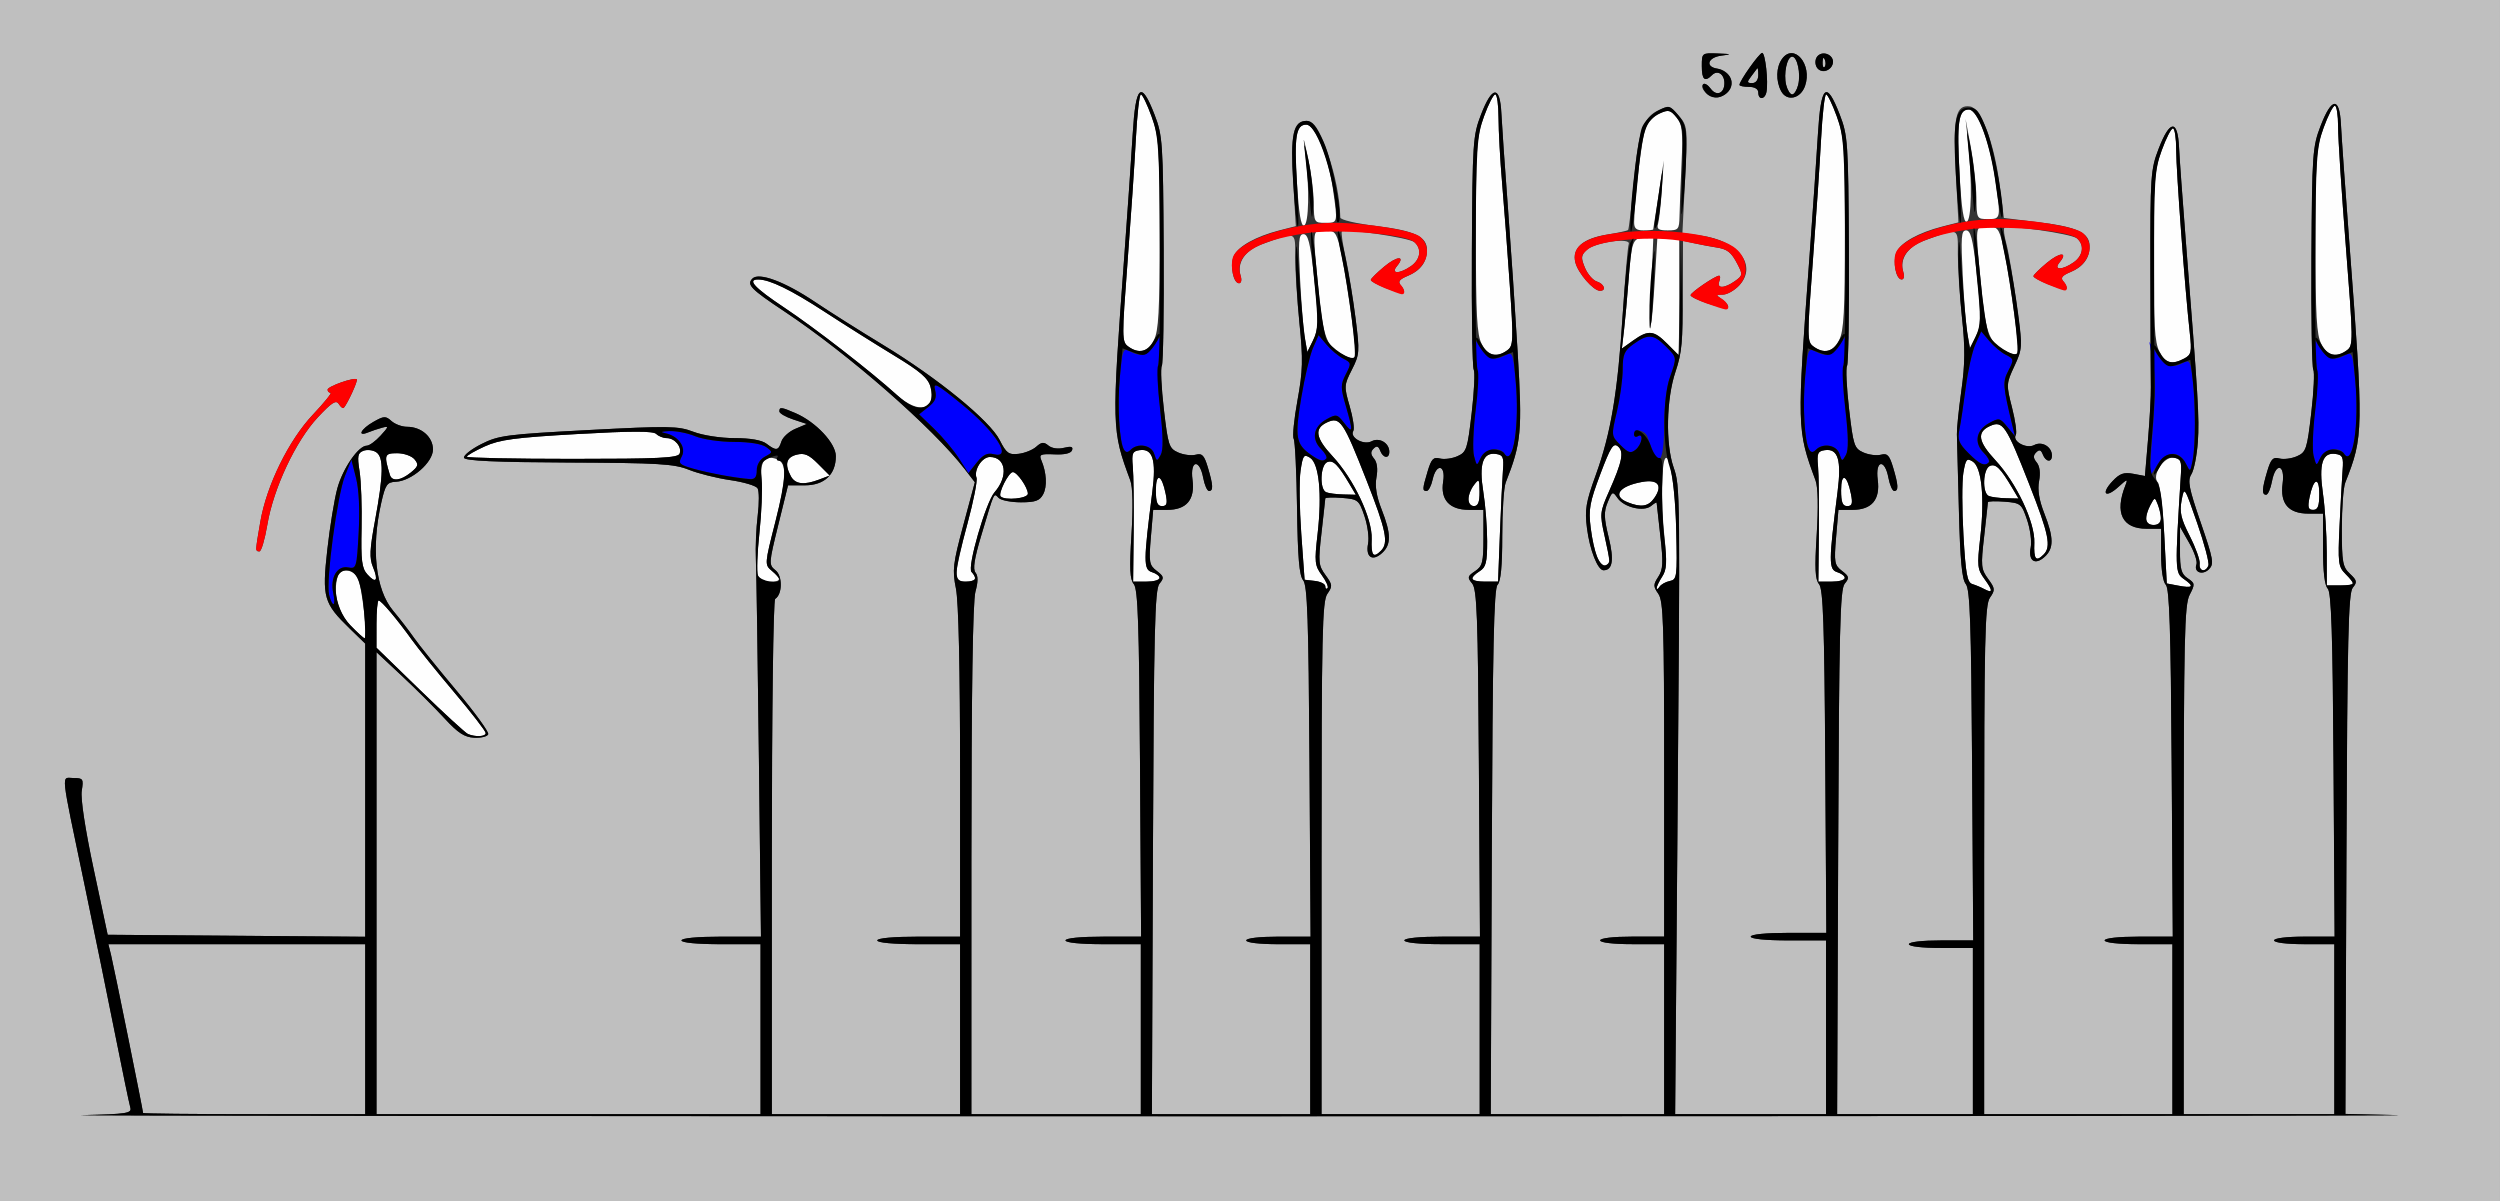 <?xml version="1.0" encoding="UTF-8" standalone="no"?>
<!-- Created with Inkscape (http://www.inkscape.org/) -->

<svg
   xmlns:dc="http://purl.org/dc/elements/1.1/"
   xmlns:cc="http://creativecommons.org/ns#"
   xmlns:rdf="http://www.w3.org/1999/02/22-rdf-syntax-ns#"
   xmlns:svg="http://www.w3.org/2000/svg"
   xmlns="http://www.w3.org/2000/svg"
   xmlns:sodipodi="http://sodipodi.sourceforge.net/DTD/sodipodi-0.dtd"
   xmlns:inkscape="http://www.inkscape.org/namespaces/inkscape"
   id="svg3366"
   version="1.1"
   inkscape:version="0.91 r13725"
   width="620.561"
   height="298.125"
   viewBox="0 0 620.561 298.125"
   sodipodi:docname="ub240100.svg">
  <rect x="0" y="0" width="620.561" height="298.125" fill="#333333" stroke="none"/>
  <defs
     id="defs3370" />
  <sodipodi:namedview
     pagecolor="#ffffff"
     bordercolor="#666666"
     borderopacity="1"
     objecttolerance="10"
     gridtolerance="10"
     guidetolerance="10"
     inkscape:pageopacity="0"
     inkscape:pageshadow="2"
     inkscape:window-width="640"
     inkscape:window-height="480"
     id="namedview3368"
     showgrid="false"
     inkscape:zoom="2.0143073"
     inkscape:cx="310.28036"
     inkscape:cy="149.0625"
     inkscape:window-x="0"
     inkscape:window-y="0"
     inkscape:window-maximized="0"
     inkscape:current-layer="svg3366" />
  <g
     id="g3376">
    <path
       style="fill:#fefefe"
       d="m 116.169,182.207 c -0.616,-0.251 -5.98,-5.175 -11.92,-10.942 l -10.799,-10.485 0.004,-5.859 c 0.002,-3.223 0.241,-5.859 0.531,-5.859 0.652,0 4.603,4.674 8.255,9.768 1.509,2.104 6.248,7.977 10.532,13.051 4.284,5.074 7.788,9.609 7.788,10.078 0,0.892 -2.47,1.031 -4.392,0.248 z M 86.978,155.221 c -3.079,-3.187 -4.339,-7.921 -3.197,-12.018 0.626,-2.245 3.775,-2.069 5.029,0.282 1.019,1.91 2.498,14.952 1.695,14.952 -0.231,0 -1.818,-1.447 -3.527,-3.217 z m 405.545,-9.013 c -0.771,-0.418 -2.094,-0.971 -2.939,-1.229 -1.27,-0.388 -1.654,-2.498 -2.208,-12.121 -0.368,-6.409 -0.379,-13.382 -0.022,-15.497 0.573,-3.405 0.839,-3.724 2.326,-2.793 2.236,1.401 2.99,9.065 1.861,18.914 -0.803,7.006 -0.718,7.823 1.072,10.263 2.117,2.888 2.09,3.644 -0.09,2.462 z m -163.551,-0.677 c 0,-0.567 -1.157,-1.165 -2.57,-1.328 l -2.57,-0.297 -0.821,-11.39 c -0.452,-6.265 -0.533,-13.32 -0.18,-15.678 0.576,-3.85 0.814,-4.179 2.342,-3.222 2.259,1.415 3.017,9.033 1.883,18.928 -0.803,7.006 -0.718,7.823 1.072,10.263 1.069,1.459 1.697,2.9 1.394,3.203 -0.302,0.303 -0.55,0.087 -0.55,-0.48 z m 82.257,0.452 c -0.007,-0.405 0.608,-1.688 1.368,-2.852 1.128,-1.727 1.226,-3.573 0.535,-10.045 -0.849,-7.945 -0.714,-18.355 0.25,-19.322 1.187,-1.19 2.466,7.494 2.711,18.396 0.248,11.05 0.16,11.711 -1.607,12.062 -1.028,0.204 -2.178,0.849 -2.556,1.434 -0.378,0.585 -0.693,0.732 -0.701,0.327 z m 129.425,-0.618 -2.804,-0.535 -0.627,-12.06 c -0.345,-6.633 -1.059,-12.493 -1.588,-13.023 -1.632,-1.637 1.453,-6.483 3.904,-6.133 1.766,0.252 2.017,0.81 1.815,4.042 -1.503,24.162 -1.493,24.509 0.781,26.107 2.624,1.844 2.198,2.304 -1.482,1.601 z m 36.897,-8.255 c -0.01,-4.512 -0.432,-11.075 -0.938,-14.586 -1.066,-7.393 -0.14,-10.312 3.123,-9.846 1.766,0.252 2.001,0.794 1.752,4.041 -0.158,2.062 -0.499,8.259 -0.758,13.771 -0.433,9.218 -0.316,10.176 1.456,11.953 2.59,2.598 2.463,2.87 -1.345,2.87 l -3.271,0 -0.018,-8.203 z m -486.367,5.461 c -1.371,-1.52 -1.605,-3.394 -1.433,-11.49 0.113,-5.321 -0.112,-11.67 -0.5,-14.11 -0.601,-3.773 -0.46,-4.531 0.942,-5.071 0.907,-0.349 2.327,-0.201 3.157,0.33 1.924,1.23 1.855,5.56 -0.271,17.021 -1.323,7.131 -1.417,9.294 -0.5,11.514 1.401,3.392 0.771,4.208 -1.396,1.807 z m 96.948,0.255 c -0.326,-0.852 -0.158,-5.599 0.374,-10.547 0.532,-4.948 0.774,-10.941 0.539,-13.318 -0.444,-4.487 0.83,-6.124 3.861,-4.957 2.445,0.941 2.349,4.546 -0.409,15.371 -2.728,10.71 -2.734,10.791 -0.893,12.338 2.453,2.06 2.337,2.662 -0.512,2.662 -1.338,0 -2.623,-0.673 -2.959,-1.55 z m 49.255,-0.559 c 0.003,-1.16 1.24,-6.676 2.748,-12.257 1.508,-5.581 2.525,-10.716 2.259,-11.411 -0.729,-1.905 1.364,-5.16 3.317,-5.16 4.008,0 4.639,4.779 1.156,8.752 -2.167,2.472 -6.843,18.649 -5.716,19.779 1.53,1.535 1.011,2.407 -1.433,2.407 -1.802,0 -2.335,-0.483 -2.331,-2.109 z m 44.015,-10.312 c 0.073,-6.832 -0.024,-14.109 -0.215,-16.172 -0.303,-3.27 -0.087,-3.787 1.692,-4.041 3.276,-0.468 4.164,2.429 3.159,10.306 -2.212,17.34 -2.225,19.295 -0.123,19.964 3.054,0.972 2.256,2.365 -1.355,2.365 l -3.29,0 0.133,-12.422 z m 84.017,11.71 c 0,-0.392 0.841,-1.239 1.869,-1.883 1.57,-0.984 1.868,-2.182 1.862,-7.491 -0.004,-3.476 -0.435,-8.965 -0.958,-12.198 -1.114,-6.886 -0.119,-9.878 3.131,-9.414 1.768,0.252 2,0.791 1.745,4.041 -0.162,2.062 -0.501,9.129 -0.753,15.703 l -0.458,11.953 -3.219,0 c -1.77,0 -3.219,-0.32 -3.219,-0.712 z m 86.077,-11.71 c 0.073,-6.832 -0.024,-14.109 -0.215,-16.172 -0.303,-3.27 -0.087,-3.787 1.692,-4.041 3.276,-0.468 4.164,2.429 3.159,10.306 -2.212,17.34 -2.225,19.295 -0.123,19.964 3.054,0.972 2.256,2.365 -1.355,2.365 l -3.29,0 0.133,-12.422 z m 94.52,7.969 c 0.11,-0.902 -1.004,-4.006 -2.477,-6.897 -2.185,-4.291 -2.555,-5.912 -2.01,-8.825 0.664,-3.551 0.684,-3.522 3.886,5.702 1.77,5.099 3.013,9.809 2.762,10.466 -0.685,1.791 -2.393,1.439 -2.162,-0.446 z M 396.508,138.449 c -0.556,-1.224 -1.303,-4.576 -1.661,-7.45 -0.566,-4.547 -0.257,-6.271 2.379,-13.277 2.525,-6.712 3.252,-7.867 4.364,-6.941 1.592,1.325 1.11,3.779 -2.207,11.235 -2.239,5.033 -2.296,5.57 -1.137,10.781 1.511,6.796 1.523,7.124 0.281,7.54 -0.554,0.185 -1.462,-0.664 -2.018,-1.888 z m 108.463,-3.718 c 0.195,-5.06 -4.435,-14.867 -9.686,-20.516 -4.278,-4.602 -4.65,-6.944 -1.344,-8.455 3.189,-1.457 3.999,-0.256 9.779,14.486 4.85,12.369 5.484,15.459 3.569,17.38 -1.932,1.938 -2.479,1.256 -2.319,-2.894 z m -164.486,-0.938 c 0.195,-5.06 -4.435,-14.867 -9.686,-20.516 -4.278,-4.602 -4.65,-6.944 -1.344,-8.455 3.189,-1.457 3.999,-0.256 9.779,14.486 4.85,12.369 5.484,15.459 3.569,17.38 -1.932,1.938 -2.479,1.256 -2.319,-2.894 z m 192.226,-4.949 c 0,-0.807 0.487,-2.38 1.081,-3.495 1.057,-1.981 1.098,-1.985 1.803,-0.173 1.307,3.355 0.955,5.135 -1.016,5.135 -1.073,0 -1.869,-0.625 -1.869,-1.468 z m 40.555,-5.3 c 0.969,-4.858 2.436,-5.412 2.436,-0.92 0,3.01 -0.358,3.938 -1.519,3.938 -1.212,0 -1.397,-0.61 -0.917,-3.018 z M 286.916,121.688 c 0,-4.492 1.467,-3.938 2.436,0.92 0.48,2.408 0.295,3.018 -0.917,3.018 -1.161,0 -1.519,-0.928 -1.519,-3.938 z m 77.57,2.242 c 0,-0.933 0.617,-2.515 1.372,-3.516 1.286,-1.705 1.374,-1.599 1.402,1.696 0.021,2.513 -0.37,3.516 -1.372,3.516 -0.771,0 -1.402,-0.763 -1.402,-1.696 z m 39.486,0.729 c -3.837,-1.547 -2.067,-3.998 3.63,-5.027 3.994,-0.721 5.205,0.886 3.022,4.011 -1.475,2.112 -3.259,2.384 -6.652,1.016 z m 53.037,-2.971 c 0,-4.492 1.467,-3.938 2.436,0.92 0.48,2.408 0.295,3.018 -0.917,3.018 -1.161,0 -1.519,-0.928 -1.519,-3.938 z m -208.623,1.537 c -0.694,-0.696 1.988,-6.037 3.031,-6.037 1.065,0 3.723,3.83 3.723,5.365 0,1.188 -5.677,1.753 -6.754,0.673 z m 245.305,-0.096 c -1.715,-0.694 -1.487,-6.815 0.279,-7.495 1.459,-0.561 2.637,0.615 5.546,5.538 l 1.524,2.578 -3.09,-0.074 c -1.7,-0.041 -3.616,-0.287 -4.258,-0.547 z m -164.486,-0.938 c -1.715,-0.694 -1.487,-6.815 0.279,-7.495 1.459,-0.561 2.637,0.615 5.546,5.538 l 1.524,2.578 -3.09,-0.074 c -1.7,-0.041 -3.616,-0.287 -4.258,-0.547 z m -132.911,-4.005 c -1.584,-2.969 -1.115,-4.676 1.46,-5.325 1.927,-0.485 3.023,-0.014 5.313,2.283 l 2.885,2.894 -2.57,0.98 c -3.815,1.455 -6.005,1.197 -7.089,-0.833 z m -99.512,-0.296 C 95.275,112.911 95.411,112.5 98.571,112.5 c 1.688,0 3.633,0.681 4.321,1.514 1.074,1.298 0.942,1.766 -0.924,3.281 -2.508,2.037 -4.674,2.286 -5.186,0.596 z m 19.105,-4.527 c 1e-4,-0.299 1.998,-1.45 4.439,-2.558 3.709,-1.684 7.489,-2.188 22.99,-3.067 13.495,-0.765 18.831,-0.771 19.579,-0.02 0.566,0.567 1.734,1.032 2.596,1.032 2.016,0 3.841,2.201 3.204,3.866 -0.403,1.053 -5.304,1.291 -26.652,1.291 -14.387,0 -26.158,-0.244 -26.157,-0.543 z M 222.666,98.076 C 216.094,92.128 202.354,81.467 194.626,76.32 187.293,71.436 185.379,69.375 188.178,69.375 c 2.865,0 8.101,2.54 16.49,8 4.886,3.18 12.638,8.06 17.228,10.844 6.564,3.982 8.502,5.65 9.079,7.819 1.543,5.796 -2.942,6.895 -8.309,2.038 z M 536.005,87.234 c -1.152,-2.236 -1.426,-6.756 -1.426,-23.576 0,-18.906 0.182,-21.312 1.994,-26.297 1.097,-3.018 2.359,-5.487 2.804,-5.487 0.445,0 0.809,2.435 0.809,5.412 0,5.249 2.184,34.626 3.372,45.355 0.522,4.715 0.375,5.412 -1.331,6.328 -3.092,1.66 -4.704,1.21 -6.223,-1.736 z M 332.674,87.692 c -3.482,-1.9 -4.333,-4.471 -5.475,-16.547 -1.392,-14.706 -1.481,-13.958 1.663,-13.958 2.401,0 2.805,0.445 3.725,4.111 1.077,4.289 3.863,23.08 3.863,26.052 0,2.021 -0.598,2.075 -3.775,0.342 z m 35.107,-2.333 c -1.17,-2.269 -1.426,-7.096 -1.426,-26.857 0,-22.256 0.152,-24.509 1.994,-29.578 1.097,-3.018 2.359,-5.487 2.804,-5.487 0.445,0 0.813,2.637 0.817,5.859 0.005,3.223 0.405,10.5 0.891,16.172 0.486,5.672 1.341,17.055 1.901,25.296 0.939,13.833 0.893,15.075 -0.603,16.172 -2.627,1.927 -4.857,1.376 -6.379,-1.578 z m 45.945,-0.092 c -3.132,-3.297 -4.57,-3.427 -8.315,-0.752 l -2.821,2.015 0.536,-4.593 c 0.295,-2.526 0.79,-7.968 1.1,-12.093 0.747,-9.93 1.05,-10.781 3.838,-10.781 l 2.33,0 -0.489,11.484 c -0.586,13.764 0.021,12.795 0.881,-1.406 l 0.61,-10.078 2.714,0 2.714,0 0,14.531 c 0,7.992 -0.105,14.511 -0.234,14.486 -0.129,-0.025 -1.417,-1.29 -2.862,-2.812 z m 83.434,1.488 C 493.678,84.855 492.827,82.284 491.684,70.208 490.293,55.502 490.203,56.25 493.347,56.25 c 2.401,0 2.805,0.445 3.725,4.111 1.077,4.289 3.863,23.08 3.863,26.052 0,2.021 -0.598,2.075 -3.775,0.342 z m 79.032,-1.396 c -1.163,-2.256 -1.426,-6.95 -1.426,-25.451 0,-20.82 0.164,-23.136 1.994,-28.172 1.097,-3.018 2.359,-5.487 2.804,-5.487 0.445,0 0.809,2.363 0.809,5.251 0,2.888 0.868,16.269 1.928,29.735 1.836,23.312 1.85,24.542 0.289,25.687 -2.646,1.941 -4.872,1.397 -6.398,-1.563 z m -296.167,0.625 c -1.557,-1.142 -1.565,-2.207 -0.146,-20.859 0.822,-10.811 1.754,-24.613 2.072,-30.671 0.318,-6.059 0.878,-11.016 1.244,-11.016 0.367,0 1.564,2.469 2.661,5.487 1.839,5.058 1.994,7.332 1.994,29.109 0,19.341 -0.258,24.124 -1.426,26.388 -1.526,2.961 -3.752,3.504 -6.4,1.562 z m 43.901,-1.819 c -0.339,-1.689 -0.879,-8.239 -1.2,-14.556 -0.503,-9.886 -0.387,-11.484 0.83,-11.484 1.098,0 1.653,2.105 2.481,9.409 1.369,12.077 1.342,14.219 -0.214,17.227 l -1.28,2.475 -0.616,-3.071 z M 450.118,85.984 c -1.557,-1.142 -1.565,-2.207 -0.146,-20.859 0.822,-10.811 1.754,-24.613 2.072,-30.671 0.318,-6.059 0.878,-11.016 1.244,-11.016 0.367,0 1.564,2.469 2.661,5.487 1.839,5.058 1.994,7.332 1.994,29.109 0,19.341 -0.258,24.124 -1.426,26.388 -1.526,2.961 -3.752,3.504 -6.4,1.562 z m 38.294,-2.756 c -0.339,-1.689 -0.879,-8.239 -1.2,-14.556 -0.503,-9.886 -0.387,-11.484 0.83,-11.484 1.098,0 1.653,2.105 2.481,9.409 1.369,12.077 1.342,14.219 -0.214,17.227 l -1.28,2.475 -0.616,-3.071 z M 405.632,55.078 c 0.065,-5.679 1.945,-21.146 2.834,-23.316 0.554,-1.351 2.124,-2.967 3.49,-3.592 2.193,-1.002 2.681,-0.89 4.175,0.96 1.456,1.804 1.632,3.414 1.263,11.56 -0.236,5.206 -0.461,11.047 -0.5,12.981 -0.067,3.283 -0.261,3.516 -2.938,3.516 -2.291,0 -2.77,-0.329 -2.383,-1.641 0.266,-0.902 0.694,-4.805 0.952,-8.672 l 0.468,-7.031 -1.276,8.438 c -0.702,4.641 -1.312,8.543 -1.356,8.672 -0.044,0.129 -1.132,0.234 -2.417,0.234 -1.807,0 -2.331,-0.478 -2.312,-2.109 z M 321.954,45.645 C 321.223,33.913 321.688,30.938 324.253,30.938 c 2.195,0 5.443,7.864 6.62,16.029 1.216,8.439 1.237,8.346 -1.901,8.346 -2.752,0 -2.805,-0.091 -2.861,-4.922 -0.032,-2.707 -0.655,-7.664 -1.386,-11.016 -1.309,-6.008 -1.319,-6.021 -0.681,-0.938 1.032,8.229 0.854,17.134 -0.35,17.542 -0.742,0.251 -1.279,-2.939 -1.74,-10.335 z m 164.481,-1.969 c -0.759,-13.193 -0.31,-16.488 2.243,-16.488 2.185,0 5.272,8.118 6.605,17.369 1.403,9.737 1.388,9.818 -1.825,9.818 -2.782,0 -2.804,-0.042 -2.875,-5.391 -0.039,-2.965 -0.658,-8.555 -1.374,-12.422 l -1.303,-7.031 0.643,6.094 c 1.019,9.654 0.842,19.008 -0.368,19.417 -0.745,0.252 -1.277,-3.21 -1.746,-11.366 z"
       id="path3386"
       inkscape:connector-curvature="0" />
    <path
       style="fill:#bfbfbf"
       d="M 0,149.062 0,0 l 310.28,0 310.28,0 0,149.062 0,149.062 -310.28,0 L 0,298.125 0,149.062 Z m 595.069,127.736 -12.875,-0.29 0.258,-64.517 c 0.215,-53.671 0.479,-64.783 1.568,-66.1 1.144,-1.382 1.055,-1.82 -0.701,-3.461 -1.797,-1.679 -2.011,-2.868 -2.011,-11.173 0,-5.112 0.382,-10.263 0.85,-11.448 4.556,-11.544 4.574,-12.604 0.995,-59.81 -0.997,-13.148 -1.925,-26.227 -2.062,-29.062 -0.338,-6.966 -2.29,-6.845 -5.054,0.314 -2.002,5.184 -2.121,6.886 -2.278,32.475 -0.091,14.852 0.117,27.462 0.461,28.021 0.345,0.559 0.12,5.384 -0.498,10.722 -1.049,9.05 -1.288,9.777 -3.545,10.779 -1.331,0.591 -3.292,0.845 -4.356,0.566 -1.605,-0.422 -2.123,0.121 -3.037,3.182 -1.318,4.413 -1.383,5.816 -0.271,5.816 0.457,0 1.107,-1.477 1.444,-3.281 0.903,-4.828 3.302,-4.384 2.651,0.49 -0.669,5.005 1.459,7.479 6.434,7.479 l 3.593,0 0,8.719 c 0,5.725 0.401,9.121 1.168,9.89 0.892,0.894 1.232,11.241 1.438,43.781 l 0.27,42.61 -7.513,0 c -4.385,0 -7.513,0.39 -7.513,0.938 0,0.547 3.115,0.938 7.477,0.938 l 7.477,0 0,21.094 0,21.094 -18.692,0 -18.692,0 0.006,-63.047 c 0.005,-55.343 0.184,-63.39 1.467,-65.857 1.379,-2.653 1.353,-2.883 -0.473,-4.099 -1.608,-1.071 -1.932,-2.257 -1.923,-7.033 l 0.011,-5.745 2.286,4.011 c 1.257,2.206 2.065,4.589 1.794,5.296 -0.749,1.959 1.497,2.823 3.116,1.198 1.286,-1.29 1.076,-2.468 -2.056,-11.566 -2.96,-8.598 -3.31,-10.415 -2.316,-12.012 0.644,-1.035 1.362,-4.634 1.596,-7.998 0.408,-5.884 0.105,-10.948 -3.005,-50.179 -0.777,-9.797 -1.523,-20.133 -1.658,-22.969 -0.332,-6.966 -2.285,-6.846 -5.049,0.311 -2.007,5.198 -2.109,6.7 -2.072,30.469 0.021,13.751 0.075,26.689 0.119,28.751 0.044,2.062 -0.268,7.871 -0.693,12.907 l -0.773,9.157 -2.91,-0.548 c -2.33,-0.439 -3.359,-0.069 -5.161,1.855 -2.955,3.156 -1.708,4.324 1.493,1.398 2.193,-2.005 2.395,-2.051 1.733,-0.394 -2.731,6.835 -0.803,10.781 5.268,10.781 l 3.593,0 0,6.375 c 0,3.85 0.463,6.839 1.168,7.546 0.892,0.894 1.234,11.343 1.446,44.25 l 0.278,43.079 -8.455,0 c -5.014,0 -8.455,0.382 -8.455,0.938 0,0.556 3.427,0.938 8.411,0.938 l 8.411,0 0,21.094 0,21.094 -23.364,0 -23.364,0 0,-63.073 c 0,-55.341 0.177,-63.326 1.443,-65.139 1.324,-1.896 1.286,-2.28 -0.46,-4.662 -1.757,-2.396 -1.832,-3.207 -0.982,-10.564 0.506,-4.383 0.923,-8.183 0.927,-8.444 0.004,-0.262 1.874,-0.327 4.155,-0.145 3.986,0.318 4.204,0.495 5.572,4.522 0.783,2.305 1.187,5.377 0.898,6.828 -0.666,3.342 1.067,4.515 3.46,2.342 2.306,-2.094 2.286,-4.761 -0.083,-10.79 -1.294,-3.293 -1.704,-5.83 -1.296,-8.014 0.379,-2.026 0.163,-3.721 -0.59,-4.631 -0.88,-1.063 -0.915,-1.709 -0.137,-2.49 0.779,-0.781 1.206,-0.649 1.649,0.508 0.722,1.888 2.267,2.073 2.267,0.272 0,-2.175 -2.47,-3.641 -4.393,-2.609 -1.934,1.038 -5.544,-0.945 -4.577,-2.514 0.31,-0.503 -0.11,-3.55 -0.932,-6.771 -1.454,-5.691 -1.438,-5.982 0.566,-10.272 2.052,-4.394 2.054,-4.467 0.542,-15.578 -0.836,-6.14 -1.963,-12.775 -2.505,-14.745 -0.542,-1.97 -0.779,-3.79 -0.526,-4.044 0.804,-0.807 16.672,1.489 18.014,2.607 1.918,1.597 1.56,4.295 -0.789,5.946 -2.827,1.986 -5.146,2.006 -3.512,0.031 2.208,-2.669 0.064,-2.578 -3.188,0.135 -1.781,1.485 -3.268,2.953 -3.305,3.261 -0.089,0.744 7.617,3.762 8.175,3.202 0.239,-0.24 -0.053,-1.025 -0.648,-1.745 -0.87,-1.051 -0.521,-1.542 1.772,-2.495 3.052,-1.268 4.652,-3.451 4.652,-6.347 0,-3.343 -3.003,-4.79 -12.318,-5.939 l -8.968,-1.105 -1.034,-8.085 c -1.334,-10.432 -4.616,-19.188 -7.342,-19.588 -3.592,-0.526 -4.285,2.648 -3.562,16.332 l 0.657,12.442 -4.044,1.038 c -5.824,1.494 -10.192,3.922 -11.28,6.27 -1.069,2.308 -0.245,6.866 1.242,6.866 0.539,0 0.73,-0.788 0.426,-1.751 -1.045,-3.302 1.015,-6.403 5.273,-7.94 8.764,-3.163 8.239,-3.386 8.239,3.497 0,3.366 0.467,10.424 1.037,15.685 0.801,7.386 0.765,11.505 -0.157,18.084 -0.657,4.685 -1.156,9.574 -1.11,10.863 0.046,1.289 0.272,9.827 0.501,18.974 0.308,12.27 0.755,17.039 1.708,18.19 1.048,1.266 1.343,9.729 1.568,45.01 l 0.277,43.451 -7.987,0 c -4.702,0 -7.987,0.386 -7.987,0.938 0,0.551 3.271,0.938 7.944,0.938 l 7.944,0 0,20.625 0,20.625 -16.847,0 -16.847,0 0.258,-65.013 c 0.219,-55.159 0.464,-65.261 1.614,-66.651 1.206,-1.457 1.132,-1.809 -0.674,-3.19 -1.862,-1.424 -1.982,-2.114 -1.454,-8.349 l 0.576,-6.797 3.458,0 c 4.831,0 6.961,-2.528 6.299,-7.479 -0.652,-4.874 1.748,-5.317 2.651,-0.49 0.338,1.805 0.987,3.281 1.444,3.281 1.112,0 1.046,-1.403 -0.271,-5.816 -0.914,-3.06 -1.432,-3.603 -3.037,-3.182 -1.064,0.28 -3.025,0.025 -4.356,-0.566 -2.257,-1.002 -2.497,-1.729 -3.545,-10.779 -0.619,-5.338 -0.844,-10.16 -0.501,-10.717 0.343,-0.557 0.551,-13.587 0.462,-28.957 -0.154,-26.574 -0.265,-28.213 -2.275,-33.417 -3.326,-8.614 -4.69,-7.395 -5.418,4.84 -0.337,5.672 -1.266,19.172 -2.064,30 -3.18,43.142 -3.173,43.4 1.484,56.013 0.594,1.609 0.698,6.632 0.278,13.384 -0.528,8.478 -0.401,11.138 0.589,12.333 1.01,1.219 1.316,10.027 1.532,44.038 l 0.27,42.513 -9.382,0 c -5.631,0 -9.382,0.375 -9.382,0.938 0,0.562 3.738,0.938 9.346,0.938 l 9.346,0 0,21.562 0,21.562 -18.727,0 -18.727,0 0.539,-66.328 c 0.723,-89.042 0.719,-89.483 -0.924,-94.214 -2.02,-5.816 -1.802,-17.09 0.457,-23.677 1.533,-4.469 1.869,-7.891 1.869,-19.014 l 0,-13.564 3.037,0.676 c 1.671,0.372 3.96,0.807 5.087,0.966 2.896,0.41 3.846,1.149 5.431,4.225 1.306,2.534 1.264,2.792 -0.682,4.159 -2.639,1.854 -4.565,1.88 -3.866,0.051 0.296,-0.773 0.277,-1.406 -0.042,-1.406 -0.959,0 -7.072,4.171 -7.085,4.834 -0.016,0.869 8.602,3.714 9.258,3.056 0.298,-0.298 -0.275,-1.141 -1.272,-1.872 -1.785,-1.309 -1.784,-1.33 0.072,-1.33 1.037,0 2.84,-1.02 4.008,-2.267 4.614,-4.927 -0.185,-11.134 -9.579,-12.39 l -4.511,-0.603 0.655,-13.275 c 0.647,-13.101 0.626,-13.31 -1.582,-15.885 -2.064,-2.406 -2.442,-2.517 -4.859,-1.412 -3.96,1.81 -5.159,5.21 -6.301,17.87 -0.573,6.356 -1.202,11.724 -1.396,11.928 -0.194,0.204 -2.546,0.719 -5.225,1.144 -6.005,0.952 -8.756,3.37 -7.868,6.918 0.665,2.657 4.472,7.036 6.117,7.036 1.663,0 1.075,-1.717 -0.792,-2.312 -0.973,-0.31 -2.297,-1.842 -2.943,-3.406 -0.999,-2.419 -0.95,-3.068 0.329,-4.351 1.945,-1.951 11.212,-3.287 10.536,-1.518 -0.255,0.667 -0.925,8.503 -1.489,17.415 -1.231,19.447 -2.921,29.52 -6.703,39.949 -2.44,6.73 -2.74,8.543 -2.169,13.124 0.672,5.395 2.668,10.473 4.117,10.473 2.253,0 2.652,-2.559 1.274,-8.179 -1.183,-4.824 -1.226,-6.332 -0.247,-8.701 1.134,-2.747 1.236,-2.79 2.461,-1.036 1.628,2.332 6.494,3.469 8.323,1.946 0.75,-0.624 1.367,-0.978 1.371,-0.786 0.004,0.192 0.416,3.917 0.916,8.277 0.757,6.608 0.672,8.29 -0.511,10.101 -1.271,1.946 -1.269,2.389 0.019,4.234 1.243,1.779 1.439,7.719 1.439,43.57 l 4e-5,41.51 -7.944,0 c -4.673,0 -7.944,0.386 -7.944,0.938 0,0.551 3.271,0.938 7.944,0.938 l 7.944,0 0,21.094 0,21.094 -21.52,0 -21.52,0 0.258,-65.11 c 0.201,-50.556 0.519,-65.372 1.427,-66.281 0.802,-0.804 1.168,-4.625 1.168,-12.19 0,-6.06 0.382,-11.987 0.85,-13.172 3.89,-9.856 4.146,-12.611 2.991,-32.094 -0.613,-10.345 -1.723,-26.825 -2.466,-36.622 -0.743,-9.797 -1.461,-20.133 -1.597,-22.969 -0.333,-6.968 -2.286,-6.846 -5.051,0.317 -2.013,5.213 -2.121,6.822 -2.273,33.888 -0.088,15.628 0.12,28.87 0.462,29.425 0.342,0.556 0.116,5.377 -0.502,10.715 -1.049,9.05 -1.288,9.777 -3.545,10.779 -1.331,0.591 -3.292,0.845 -4.356,0.566 -1.605,-0.422 -2.123,0.121 -3.037,3.182 -1.327,4.443 -1.349,4.879 -0.242,4.879 0.473,0 1.137,-1.266 1.476,-2.812 0.912,-4.166 3.3,-3.72 2.619,0.49 -0.727,4.496 1.569,7.01 6.404,7.01 l 3.593,0 0,6.917 c 0,6.121 -0.241,7.077 -2.09,8.309 -1.884,1.255 -1.953,1.558 -0.701,3.07 1.175,1.42 1.43,8.287 1.658,44.66 l 0.269,42.982 -9.381,0 c -5.631,0 -9.381,0.375 -9.381,0.938 0,0.562 3.738,0.938 9.346,0.938 l 9.346,0 0,21.094 0,21.094 -19.626,0 -19.626,0 0,-63.541 c 0,-55.763 0.177,-63.794 1.443,-65.608 1.324,-1.896 1.286,-2.28 -0.46,-4.662 -1.757,-2.396 -1.832,-3.207 -0.982,-10.564 0.506,-4.383 0.923,-8.183 0.927,-8.444 0.004,-0.262 1.874,-0.327 4.155,-0.145 3.986,0.318 4.204,0.495 5.572,4.522 0.783,2.305 1.187,5.377 0.898,6.828 -0.666,3.342 1.067,4.515 3.46,2.342 2.306,-2.094 2.286,-4.761 -0.083,-10.79 -1.294,-3.293 -1.704,-5.83 -1.296,-8.014 0.379,-2.026 0.163,-3.721 -0.59,-4.631 -0.88,-1.063 -0.915,-1.709 -0.137,-2.49 0.779,-0.781 1.206,-0.649 1.649,0.508 0.722,1.888 2.267,2.073 2.267,0.272 0,-2.175 -2.47,-3.641 -4.393,-2.609 -1.97,1.058 -5.536,-0.958 -4.544,-2.568 0.328,-0.532 -0.073,-3.276 -0.89,-6.097 -1.433,-4.945 -1.414,-5.272 0.531,-9.096 1.92,-3.776 1.963,-4.402 0.89,-12.95 -0.62,-4.94 -1.725,-11.681 -2.454,-14.98 -0.73,-3.298 -1.142,-6.182 -0.917,-6.409 0.769,-0.771 16.672,1.581 17.965,2.657 1.918,1.597 1.56,4.295 -0.789,5.946 -2.827,1.986 -5.146,2.006 -3.512,0.031 2.208,-2.669 0.064,-2.578 -3.188,0.135 -1.781,1.485 -3.268,2.953 -3.305,3.261 -0.089,0.744 7.617,3.762 8.175,3.202 0.239,-0.24 -0.053,-1.025 -0.648,-1.745 -0.87,-1.051 -0.521,-1.542 1.772,-2.495 3.052,-1.268 4.652,-3.451 4.652,-6.347 0,-3.353 -3.001,-4.79 -12.423,-5.952 -5.214,-0.643 -9.08,-1.553 -9.091,-2.14 C 332.515,44.218 327.591,30 324.383,30 c -3.39,0 -4.098,3.153 -3.388,15.09 l 0.657,11.046 -4.051,1.039 c -5.83,1.496 -10.198,3.923 -11.286,6.272 -1.069,2.308 -0.245,6.866 1.242,6.866 0.539,0 0.73,-0.788 0.426,-1.751 -1.045,-3.302 1.015,-6.403 5.273,-7.94 8.739,-3.154 8.239,-3.351 8.239,3.245 0,3.227 0.479,10.61 1.065,16.405 0.911,9.015 0.84,11.773 -0.494,19.086 -0.857,4.701 -1.283,8.996 -0.946,9.543 0.337,0.547 0.714,8.327 0.838,17.287 0.169,12.216 0.548,16.682 1.516,17.852 1.048,1.266 1.343,9.729 1.568,45.01 l 0.277,43.451 -7.987,0 c -4.702,0 -7.987,0.386 -7.987,0.938 0,0.551 3.271,0.938 7.944,0.938 l 7.944,0 0,21.094 0,21.094 -19.651,0 -19.651,0 0.258,-65.013 c 0.219,-55.159 0.464,-65.261 1.614,-66.651 1.206,-1.457 1.132,-1.809 -0.674,-3.19 -1.862,-1.424 -1.982,-2.114 -1.454,-8.349 l 0.576,-6.797 3.458,0 c 4.831,0 6.961,-2.528 6.299,-7.479 -0.652,-4.874 1.748,-5.317 2.651,-0.49 0.338,1.805 0.987,3.281 1.444,3.281 1.112,0 1.046,-1.403 -0.271,-5.816 -0.914,-3.06 -1.432,-3.603 -3.037,-3.182 -1.064,0.28 -3.025,0.025 -4.356,-0.566 -2.257,-1.002 -2.497,-1.729 -3.545,-10.779 -0.619,-5.338 -0.844,-10.16 -0.501,-10.717 0.343,-0.557 0.551,-13.587 0.462,-28.957 -0.154,-26.574 -0.265,-28.213 -2.275,-33.417 -3.326,-8.614 -4.69,-7.395 -5.418,4.84 -0.337,5.672 -1.266,19.172 -2.064,30 -3.18,43.142 -3.173,43.4 1.484,56.013 0.594,1.609 0.698,6.632 0.278,13.384 -0.528,8.478 -0.401,11.138 0.589,12.333 1.01,1.22 1.316,10.102 1.531,44.506 l 0.269,42.982 -9.381,0 c -5.631,0 -9.381,0.375 -9.381,0.938 0,0.562 3.738,0.938 9.346,0.938 l 9.346,0 0,21.094 0,21.094 -21.028,0 -21.028,0 0.006,-63.047 c 0.004,-41.528 0.343,-64.269 0.996,-66.626 0.686,-2.48 0.692,-3.941 0.019,-4.754 -0.689,-0.833 -0.285,-3.472 1.39,-9.077 3.404,-11.389 3.097,-10.721 4.349,-9.465 0.6,0.602 3.095,1.094 5.544,1.094 3.577,0 4.661,-0.39 5.511,-1.983 1.044,-1.957 0.852,-5.416 -0.474,-8.515 -0.585,-1.368 -0.126,-1.566 3.272,-1.406 2.531,0.119 4.106,-0.251 4.378,-1.027 0.31,-0.883 -0.237,-1.046 -2.014,-0.598 -1.45,0.365 -3.011,0.139 -3.847,-0.557 -1.139,-0.948 -1.716,-0.893 -3.025,0.286 -0.89,0.801 -2.873,1.598 -4.407,1.77 -2.438,0.273 -3.026,-0.157 -4.673,-3.421 -2.434,-4.824 -15.469,-15.455 -28.987,-23.642 -5.654,-3.424 -13.25,-8.222 -16.88,-10.663 -7.428,-4.994 -13.889,-7.409 -15.498,-5.794 -1.509,1.513 -0.474,2.581 7.905,8.155 15.983,10.633 36.823,28.851 44.763,39.132 l 2.532,3.279 -2.859,10.641 c -2.587,9.629 -2.761,11.129 -1.831,15.774 0.653,3.26 1.028,19.958 1.028,45.758 l -4.1e-4,40.625 -10.28,0 c -6.231,0 -10.28,0.369 -10.28,0.938 0,0.568 4.05,0.938 10.28,0.938 l 10.28,0 0,21.094 0,21.094 -23.364,0 -23.364,0 0,-63.695 c 0,-35.694 0.362,-63.919 0.823,-64.205 1.819,-1.127 1.882,-5.672 0.098,-7.1 -1.711,-1.37 -1.694,-1.658 0.672,-11.25 l 2.428,-9.844 4.147,0 c 4.872,0 7.72,-2.672 7.72,-7.243 0,-3.212 -4.951,-8.488 -10.017,-10.677 -3.548,-1.532 -4.002,-1.582 -4.002,-0.434 0,0.476 1.535,1.373 3.411,1.994 l 3.411,1.129 -2.855,1.204 c -1.57,0.662 -3.134,2.085 -3.474,3.162 -0.727,2.298 -1.268,2.374 -3.71,0.522 -1.165,-0.884 -3.997,-1.376 -7.913,-1.376 -3.461,0 -7.88,-0.682 -10.218,-1.578 -3.761,-1.441 -6.028,-1.478 -26.088,-0.423 -20.352,1.07 -22.308,1.328 -26.582,3.5 -2.537,1.29 -4.456,2.819 -4.263,3.398 0.246,0.741 7.942,1.086 25.997,1.165 22.369,0.098 26.184,0.328 29.852,1.803 2.313,0.93 6.921,2.083 10.24,2.561 3.319,0.479 6.367,1.387 6.773,2.019 0.406,0.632 0.425,3.68 0.041,6.773 -0.384,3.094 -0.589,7.945 -0.456,10.781 0.133,2.836 0.471,25.09 0.752,49.453 l 0.51,44.297 -9.864,0 c -5.953,0 -9.864,0.372 -9.864,0.938 0,0.565 3.894,0.938 9.813,0.938 l 9.813,0 0,21.094 0,21.094 -47.664,0 -47.664,0 0,-57.336 0,-57.336 6.308,5.894 c 3.47,3.242 8.231,7.984 10.582,10.539 3.335,3.625 4.955,4.679 7.377,4.801 1.707,0.086 3.267,-0.306 3.467,-0.871 0.2,-0.565 -3.368,-5.468 -7.929,-10.896 -4.561,-5.427 -9.283,-11.293 -10.493,-13.035 -1.21,-1.742 -3.548,-4.776 -5.196,-6.743 -4.367,-5.211 -5.493,-15.529 -2.926,-26.811 1.023,-4.499 1.431,-5.087 3.593,-5.182 3.905,-0.171 9.236,-4.801 9.236,-8.02 0,-3.109 -2.885,-5.63 -6.443,-5.63 -1.259,0 -3,-0.646 -3.87,-1.436 -1.424,-1.293 -1.873,-1.269 -4.507,0.234 -3.09,1.765 -4.084,3.751 -1.301,2.602 0.9,-0.371 2.477,-0.901 3.505,-1.177 1.702,-0.456 1.666,-0.279 -0.397,1.981 -1.246,1.365 -2.786,2.483 -3.422,2.483 -2.066,0 -5.947,5.632 -7.31,10.609 -0.732,2.673 -1.85,9.506 -2.483,15.184 -1.328,11.901 -0.93,13.298 5.59,19.631 l 3.815,3.706 0,36.385 0,36.385 -31.962,-0.247 -31.962,-0.247 -3.473,-16.294 c -2.117,-9.931 -3.274,-17.527 -2.962,-19.453 0.477,-2.949 0.339,-3.159 -2.07,-3.159 -3.055,0 -3.333,-2.653 2.8,26.719 2.369,11.344 5.778,28.008 7.575,37.031 1.798,9.023 3.482,17.132 3.744,18.019 0.43,1.459 -0.713,1.641 -11.962,1.905 -6.841,0.16 122.563,0.291 287.563,0.291 165,-5e-4 294.206,-0.131 287.125,-0.291 z M 35.514,276.262 c 0,-0.599 -7.336,-36.799 -7.967,-39.309 l -0.647,-2.578 31.877,0 31.877,0 0,21.094 0,21.094 -27.57,0 c -15.164,0 -27.57,-0.135 -27.57,-0.301 z M 66.379,130.169 c 1.508,-8.966 7.043,-20.727 12.504,-26.565 3.49,-3.731 4.546,-4.401 5.219,-3.308 0.464,0.753 1.023,1.171 1.243,0.928 0.942,-1.042 3.548,-6.741 3.228,-7.061 -0.605,-0.607 -7.264,1.738 -7.264,2.558 0,0.429 0.331,0.78 0.736,0.78 0.405,0 -1.554,2.426 -4.352,5.391 -6.024,6.383 -11.501,17.527 -13.078,26.609 -1.28,7.374 -1.28,7.375 -0.213,7.375 0.468,0 1.358,-3.018 1.978,-6.706 z M 429.339,22.266 c 1.322,-2.116 -0.239,-4.805 -3.033,-5.221 -3.142,-0.469 -2.397,-2.814 1.03,-3.241 2.633,-0.328 2.509,-0.398 -0.935,-0.528 -3.945,-0.149 -3.972,-0.128 -3.972,3.131 0,3.39 0.738,4.041 2.535,2.238 1.358,-1.363 3.072,-0.258 3.072,1.981 0,2.574 -1.956,3.369 -3.403,1.384 -0.688,-0.943 -1.525,-1.44 -1.861,-1.103 -1.063,1.066 1.751,3.572 3.685,3.281 1.021,-0.154 2.317,-1.018 2.881,-1.92 z m 9.144,0.548 c 0.493,-2.55 -0.295,-9.688 -1.07,-9.688 -0.696,0 -5.638,6.968 -5.638,7.949 0,0.269 1.051,0.489 2.336,0.489 1.454,0 2.336,0.531 2.336,1.406 0,1.915 1.658,1.788 2.034,-0.155 z m -3.815,-3.829 c 0.689,-0.902 1.371,-1.816 1.516,-2.031 0.145,-0.215 0.264,0.523 0.264,1.641 0,1.249 -0.584,2.031 -1.516,2.031 -1.298,0 -1.336,-0.236 -0.264,-1.641 z m 13.391,2.344 c 1.866,-5.343 -2.75,-10.777 -5.707,-6.72 -1.488,2.041 -1.587,5.471 -0.232,8.01 1.42,2.661 4.818,1.923 5.939,-1.29 z m -4.684,-0.234 c -0.693,-2.771 0.207,-7.031 1.485,-7.031 1.279,0 2.179,4.26 1.485,7.031 -0.323,1.289 -0.991,2.344 -1.485,2.344 -0.494,0 -1.163,-1.055 -1.485,-2.344 z m 11.59,-5.404 c 0.372,-1.937 -2.326,-3.243 -3.75,-1.815 -1.424,1.428 -0.123,4.135 1.809,3.762 0.895,-0.173 1.769,-1.049 1.941,-1.947 z m -2.555,-0.299 c 0.045,-1.092 0.266,-1.314 0.565,-0.566 0.27,0.677 0.237,1.485 -0.074,1.797 -0.311,0.312 -0.531,-0.242 -0.491,-1.23 z"
       id="path3384"
       inkscape:connector-curvature="0" />
    <path
       style="fill:#0000fe"
       d="m 81.688,147.638 c -0.83,-3.316 2.036,-24.751 3.95,-29.55 l 1.589,-3.983 1.148,4.536 c 0.725,2.865 0.965,7.867 0.652,13.574 -0.483,8.785 -0.556,9.027 -2.623,8.63 -2.725,-0.522 -4.515,2.589 -3.682,6.397 0.735,3.356 -0.204,3.715 -1.035,0.396 z m 98.686,-29.478 c -2.313,-0.359 -5.998,-1.164 -8.189,-1.789 -3.61,-1.03 -3.888,-1.316 -2.963,-3.05 1.209,-2.266 -0.848,-5.152 -4.132,-5.796 -1.319,-0.259 -0.955,-0.437 1.062,-0.521 1.687,-0.07 4.577,0.505 6.423,1.279 1.847,0.774 6.164,1.406 9.604,1.406 3.813,0 6.931,0.5 7.998,1.283 1.69,1.24 1.68,1.32 -0.289,2.377 -1.248,0.67 -2.038,1.99 -2.038,3.405 0,2.5 -0.196,2.537 -7.477,1.408 z m 353.819,-8.941 c 0.944,-12.305 0.953,-15.112 0.064,-20.156 l -0.744,-4.219 1.921,3.047 c 1.986,3.15 3.663,3.698 6.557,2.144 1.493,-0.801 1.747,-0.353 2.267,3.984 0.758,6.331 0.762,16.502 0.008,20.283 -0.584,2.93 -0.609,2.942 -1.659,0.82 -1.697,-3.428 -4.845,-3.269 -7.156,0.363 l -1.979,3.109 0.719,-9.375 z m -296.15,4.584 c -1.282,-2.006 -4.035,-5.292 -6.118,-7.302 l -3.786,-3.656 2.286,-1.804 c 1.765,-1.393 2.15,-2.347 1.688,-4.192 -0.523,-2.09 0.297,-1.661 6.561,3.434 8.584,6.981 12.882,13.755 7.899,12.448 -1.478,-0.388 -2.588,0.177 -4.111,2.094 l -2.087,2.625 -2.332,-3.647 z m 127.839,-0.637 c -0.376,-1.439 -0.215,-6.501 0.358,-11.25 0.698,-5.786 0.742,-9.872 0.133,-12.384 -1.4,-5.775 -1.123,-6.852 0.905,-3.516 1.922,3.162 3.586,3.702 6.535,2.119 1.589,-0.853 1.783,-0.352 2.395,6.2 1.033,11.062 -0.61,21.792 -2.794,18.247 -1.126,-1.828 -4.851,-1.137 -5.876,1.09 -0.966,2.098 -0.975,2.095 -1.655,-0.506 z m 122.721,-0.703 c -2.397,-2.405 -2.745,-3.32 -2.227,-5.859 0.338,-1.655 1.049,-6.384 1.58,-10.509 0.531,-4.125 1.612,-8.926 2.4,-10.669 l 1.434,-3.169 2.001,2.377 c 1.101,1.308 2.95,2.855 4.11,3.439 2.021,1.018 2.047,1.18 0.639,3.912 -1.479,2.87 -1.418,3.687 1.053,13.953 l 0.564,2.344 -1.912,-2.344 c -1.818,-2.228 -2.041,-2.273 -4.519,-0.906 -3.221,1.776 -3.787,4.878 -1.34,7.333 1.768,1.773 1.731,2.948 -0.092,2.948 -0.468,0 -2.129,-1.283 -3.692,-2.85 z m 85.69,0.703 c -0.376,-1.439 -0.215,-6.501 0.358,-11.25 0.698,-5.786 0.742,-9.872 0.133,-12.384 -1.4,-5.775 -1.123,-6.852 0.905,-3.516 1.922,3.162 3.586,3.702 6.535,2.119 1.589,-0.853 1.783,-0.352 2.395,6.2 1.033,11.062 -0.61,21.792 -2.794,18.247 -1.126,-1.828 -4.851,-1.137 -5.876,1.09 -0.966,2.098 -0.975,2.095 -1.655,-0.506 z m -287.797,-0.513 c -0.694,-2.194 -4.067,-2.778 -5.831,-1.009 -0.732,0.734 -1.196,0.727 -1.659,-0.024 -1.18,-1.915 -1.684,-11.013 -1.011,-18.223 0.612,-6.553 0.806,-7.054 2.395,-6.2 2.949,1.583 4.613,1.043 6.535,-2.119 2.024,-3.331 2.301,-2.273 0.919,3.516 -0.595,2.492 -0.538,6.914 0.17,13.179 0.741,6.559 0.769,9.958 0.094,11.168 -0.921,1.65 -1.004,1.635 -1.612,-0.288 z m 38.952,0.268 c -3.792,-2.665 -4.083,-4.356 -2.445,-14.205 0.84,-5.051 2.152,-10.61 2.915,-12.353 l 1.387,-3.169 2.001,2.377 c 1.101,1.308 2.95,2.855 4.11,3.439 2.017,1.016 2.045,1.185 0.65,3.891 -1.32,2.561 -1.321,3.304 -0.006,7.843 1.871,6.455 1.809,7.114 -0.401,4.256 -1.724,-2.23 -1.938,-2.274 -4.418,-0.906 -3.221,1.776 -3.787,4.878 -1.34,7.333 2.87,2.879 1.074,3.972 -2.453,1.494 z m 84.912,-0.602 c -0.474,-1.189 -1.094,-2.901 -1.377,-3.803 -0.551,-1.759 -3.376,-2.301 -3.376,-0.648 0,0.546 0.421,0.732 0.935,0.413 1.525,-0.945 1.062,2.008 -0.521,3.326 -1.223,1.018 -1.825,0.841 -3.77,-1.11 -2.313,-2.32 -2.313,-2.325 -0.895,-8.362 0.781,-3.323 1.426,-8.016 1.433,-10.43 0.012,-3.767 0.399,-4.664 2.728,-6.328 3.555,-2.539 4.936,-2.446 7.906,0.533 2.889,2.898 2.865,2.716 1.062,7.841 -0.815,2.318 -1.402,7.248 -1.402,11.781 0,7.888 -1.146,10.743 -2.724,6.787 z m 46.23,0.334 c -0.694,-2.194 -4.067,-2.778 -5.831,-1.009 -0.732,0.734 -1.196,0.727 -1.659,-0.024 -1.18,-1.915 -1.684,-11.013 -1.011,-18.223 0.612,-6.553 0.806,-7.054 2.395,-6.2 2.949,1.583 4.613,1.043 6.535,-2.119 2.024,-3.331 2.301,-2.273 0.919,3.516 -0.595,2.492 -0.538,6.914 0.17,13.179 0.741,6.559 0.769,9.958 0.094,11.168 -0.921,1.65 -1.004,1.635 -1.612,-0.288 z"
       id="path3382"
       inkscape:connector-curvature="0" />
    <path
       style="fill:#fe0000"
       d="m 63.551,136.249 c 0,-0.344 0.478,-3.382 1.063,-6.749 1.577,-9.082 7.054,-20.226 13.078,-26.609 C 80.49,99.926 82.449,97.5 82.044,97.5 c -0.405,0 -0.736,-0.351 -0.736,-0.78 0,-0.82 6.66,-3.164 7.264,-2.558 0.319,0.32 -2.286,6.019 -3.228,7.061 -0.22,0.243 -0.779,-0.175 -1.243,-0.928 -0.673,-1.092 -1.729,-0.423 -5.219,3.308 -5.46,5.838 -10.996,17.6 -12.504,26.565 -0.62,3.688 -1.51,6.706 -1.978,6.706 -0.468,0 -0.85,-0.282 -0.85,-0.626 z M 423.598,75.317 c -2.185,-0.776 -3.967,-1.692 -3.96,-2.035 0.012,-0.67 6.117,-4.844 7.085,-4.844 0.319,0 0.338,0.633 0.042,1.406 -0.699,1.828 1.227,1.803 3.866,-0.051 1.946,-1.367 1.988,-1.625 0.682,-4.159 -1.582,-3.069 -2.526,-3.806 -5.431,-4.244 -1.127,-0.17 -4.587,-0.82 -7.688,-1.446 -7.473,-1.507 -21.118,-0.436 -23.97,1.88 -1.852,1.505 -1.928,1.922 -0.834,4.572 0.662,1.604 2,3.17 2.973,3.48 1.867,0.594 2.455,2.312 0.792,2.312 -1.645,0 -5.452,-4.379 -6.117,-7.036 -0.919,-3.671 1.831,-5.937 8.54,-7.039 11.108,-1.825 25.316,-0.395 30.602,3.08 3.489,2.293 4.201,6.808 1.525,9.666 -1.168,1.247 -2.996,2.28 -4.063,2.296 -1.766,0.026 -1.794,0.114 -0.304,0.984 1.625,0.949 2.276,2.805 0.935,2.663 -0.386,-0.041 -2.488,-0.709 -4.673,-1.484 z M 343.692,71.5 c -1.928,-0.793 -3.474,-1.702 -3.437,-2.018 0.037,-0.317 1.524,-1.791 3.305,-3.276 3.253,-2.713 5.396,-2.804 3.188,-0.135 -1.635,1.976 0.685,1.956 3.512,-0.031 2.373,-1.668 2.702,-4.353 0.734,-5.992 -2.388,-1.988 -19.419,-3.312 -27.134,-2.109 -12.452,1.942 -17.544,5.349 -15.876,10.621 0.305,0.963 0.113,1.751 -0.426,1.751 -1.303,0 -2.27,-4.074 -1.526,-6.427 1.305,-4.123 14.364,-8.573 25.16,-8.573 8.073,0 19.585,1.887 21.378,3.503 3.154,2.844 1.618,7.687 -3.054,9.628 -2.029,0.843 -2.597,1.497 -1.905,2.191 1.143,1.146 1.308,2.531 0.286,2.399 -0.386,-0.05 -2.278,-0.74 -4.206,-1.533 z m 164.486,-0.938 c -1.928,-0.793 -3.474,-1.702 -3.437,-2.018 0.037,-0.317 1.524,-1.791 3.305,-3.276 3.253,-2.713 5.396,-2.804 3.188,-0.135 -1.635,1.976 0.685,1.956 3.512,-0.031 2.373,-1.668 2.702,-4.353 0.734,-5.992 -2.388,-1.988 -19.419,-3.312 -27.134,-2.109 -12.452,1.942 -17.544,5.349 -15.876,10.621 0.305,0.963 0.113,1.751 -0.426,1.751 -1.303,0 -2.27,-4.074 -1.526,-6.427 1.305,-4.123 14.364,-8.573 25.16,-8.573 8.073,0 19.585,1.887 21.378,3.503 3.154,2.844 1.618,7.687 -3.054,9.628 -2.029,0.843 -2.597,1.497 -1.905,2.191 1.143,1.146 1.308,2.531 0.286,2.399 -0.386,-0.05 -2.278,-0.74 -4.206,-1.533 z"
       id="path3380"
       inkscape:connector-curvature="0" />
    <path
       style="fill:#000000"
       d="m 20.381,276.799 c 11.249,-0.264 12.392,-0.446 11.962,-1.905 -0.261,-0.887 -1.946,-8.996 -3.744,-18.019 -1.798,-9.023 -5.207,-25.688 -7.575,-37.031 -6.133,-29.371 -5.855,-26.719 -2.8,-26.719 2.409,0 2.547,0.211 2.07,3.159 -0.312,1.926 0.845,9.523 2.962,19.453 l 3.473,16.294 31.962,0.247 31.962,0.247 0,-36.385 0,-36.385 -3.815,-3.706 c -6.52,-6.333 -6.918,-7.73 -5.59,-19.631 0.634,-5.679 1.751,-12.511 2.483,-15.184 1.363,-4.977 5.244,-10.609 7.31,-10.609 0.636,0 2.175,-1.117 3.422,-2.483 2.063,-2.26 2.098,-2.438 0.397,-1.981 -1.028,0.276 -2.605,0.805 -3.505,1.177 -2.782,1.149 -1.789,-0.837 1.301,-2.602 2.634,-1.504 3.083,-1.527 4.507,-0.234 0.87,0.79 2.612,1.436 3.87,1.436 3.558,0 6.443,2.521 6.443,5.63 0,3.219 -5.332,7.848 -9.236,8.02 -2.162,0.095 -2.57,0.683 -3.593,5.182 -2.566,11.282 -1.44,21.6 2.926,26.811 1.648,1.967 3.986,5.001 5.196,6.743 1.21,1.742 5.932,7.607 10.493,13.035 4.561,5.427 8.129,10.33 7.929,10.896 -0.2,0.565 -1.76,0.957 -3.467,0.871 -2.422,-0.122 -4.042,-1.176 -7.377,-4.801 -2.35,-2.555 -7.112,-7.297 -10.582,-10.539 l -6.308,-5.894 0,57.336 0,57.336 47.664,0 47.664,0 0,-21.094 0,-21.094 -9.813,0 c -5.919,0 -9.813,-0.372 -9.813,-0.938 0,-0.566 3.911,-0.938 9.864,-0.938 l 9.864,0 -0.51,-44.297 c -0.281,-24.363 -0.619,-46.617 -0.752,-49.453 -0.133,-2.836 0.072,-7.688 0.456,-10.781 0.384,-3.094 0.366,-6.142 -0.041,-6.773 -0.406,-0.632 -3.454,-1.54 -6.773,-2.019 -3.319,-0.479 -7.927,-1.631 -10.24,-2.561 -3.668,-1.475 -7.483,-1.705 -29.852,-1.803 -18.054,-0.079 -25.75,-0.424 -25.997,-1.165 -0.192,-0.579 1.726,-2.108 4.263,-3.398 4.274,-2.172 6.23,-2.43 26.582,-3.5 20.059,-1.055 22.327,-1.018 26.088,0.423 2.338,0.896 6.756,1.578 10.218,1.578 3.915,0 6.748,0.493 7.913,1.376 2.441,1.852 2.982,1.776 3.71,-0.522 0.341,-1.077 1.904,-2.5 3.474,-3.162 l 2.855,-1.204 -3.411,-1.129 c -1.876,-0.621 -3.411,-1.519 -3.411,-1.994 0,-1.147 0.454,-1.098 4.002,0.434 5.066,2.188 10.017,7.465 10.017,10.677 0,4.571 -2.848,7.243 -7.72,7.243 l -4.147,0 -2.428,9.844 c -2.366,9.592 -2.383,9.88 -0.672,11.25 1.783,1.428 1.72,5.973 -0.098,7.1 -0.461,0.286 -0.823,28.511 -0.823,64.205 l 0,63.695 23.364,0 23.364,0 0,-21.094 0,-21.094 -10.28,0 c -6.231,0 -10.28,-0.369 -10.28,-0.938 0,-0.568 4.05,-0.938 10.28,-0.938 l 10.28,0 0,-40.625 c 0,-25.8 -0.375,-42.498 -1.028,-45.758 -0.93,-4.645 -0.756,-6.145 1.831,-15.774 l 2.859,-10.641 -2.532,-3.279 c -7.94,-10.281 -28.779,-28.499 -44.763,-39.132 -8.38,-5.575 -9.414,-6.642 -7.905,-8.155 1.61,-1.615 8.07,0.801 15.498,5.794 3.63,2.44 11.226,7.238 16.88,10.663 13.518,8.187 26.553,18.818 28.987,23.642 1.647,3.264 2.235,3.695 4.673,3.421 1.534,-0.172 3.517,-0.969 4.407,-1.77 1.309,-1.179 1.887,-1.234 3.025,-0.286 0.836,0.696 2.397,0.922 3.847,0.557 1.777,-0.448 2.324,-0.285 2.014,0.598 -0.273,0.777 -1.847,1.146 -4.378,1.027 -3.398,-0.16 -3.857,0.038 -3.272,1.406 1.326,3.1 1.518,6.558 0.474,8.515 -0.85,1.593 -1.934,1.983 -5.511,1.983 -2.449,0 -4.944,-0.492 -5.544,-1.094 -1.252,-1.256 -0.945,-1.924 -4.349,9.465 -1.675,5.604 -2.079,8.244 -1.39,9.077 0.673,0.814 0.667,2.275 -0.019,4.754 -0.653,2.358 -0.993,25.098 -0.996,66.626 l -0.005,63.047 21.028,0 21.028,0 0,-21.094 0,-21.094 -9.346,0 c -5.607,0 -9.346,-0.375 -9.346,-0.938 0,-0.563 3.75,-0.938 9.381,-0.938 l 9.381,0 -0.269,-42.982 c -0.216,-34.404 -0.521,-43.286 -1.531,-44.506 -0.99,-1.196 -1.117,-3.856 -0.589,-12.333 0.421,-6.752 0.316,-11.776 -0.278,-13.384 -4.657,-12.613 -4.664,-12.87 -1.484,-56.013 0.798,-10.828 1.727,-24.328 2.064,-30 0.728,-12.235 2.092,-13.454 5.418,-4.84 2.009,5.204 2.121,6.844 2.275,33.417 0.089,15.37 -0.119,28.4 -0.462,28.957 -0.343,0.557 -0.118,5.379 0.501,10.717 1.049,9.05 1.288,9.777 3.545,10.779 1.331,0.591 3.292,0.845 4.356,0.566 1.605,-0.422 2.123,0.121 3.037,3.182 1.318,4.413 1.383,5.816 0.271,5.816 -0.457,0 -1.107,-1.477 -1.444,-3.281 -0.903,-4.828 -3.302,-4.384 -2.651,0.49 0.662,4.95 -1.468,7.479 -6.299,7.479 l -3.458,0 -0.576,6.797 c -0.528,6.235 -0.408,6.925 1.454,8.349 1.806,1.381 1.88,1.733 0.674,3.19 -1.15,1.39 -1.395,11.492 -1.614,66.651 l -0.258,65.013 19.651,0 19.651,0 0,-21.094 0,-21.094 -7.944,0 c -4.673,0 -7.944,-0.386 -7.944,-0.938 0,-0.552 3.286,-0.938 7.987,-0.938 l 7.987,0 -0.277,-43.451 c -0.225,-35.282 -0.52,-43.744 -1.568,-45.01 -0.968,-1.169 -1.348,-5.636 -1.516,-17.852 -0.124,-8.961 -0.501,-16.74 -0.838,-17.287 -0.337,-0.547 0.088,-4.842 0.946,-9.543 1.334,-7.313 1.405,-10.071 0.494,-19.086 -0.586,-5.796 -1.003,-13.255 -0.928,-16.577 0.102,-4.462 0.324,-3.244 0.852,4.667 0.393,5.888 0.999,12.606 1.346,14.929 l 0.631,4.223 1.473,-3.052 c 1.302,-2.697 1.336,-4.413 0.292,-14.757 -0.65,-6.438 -0.983,-11.904 -0.741,-12.147 0.242,-0.243 0.953,5.164 1.579,12.015 0.626,6.852 1.612,13.443 2.19,14.647 1.065,2.217 6.008,5.405 6.936,4.474 0.655,-0.657 -1.417,-17.117 -3.127,-24.848 -0.73,-3.298 -1.144,-6.18 -0.922,-6.404 0.596,-0.598 3.133,12.058 4.376,21.834 1.021,8.025 0.968,8.716 -0.946,12.481 -1.955,3.845 -1.974,4.167 -0.541,9.115 0.818,2.821 1.218,5.565 0.89,6.097 -0.992,1.61 2.574,3.625 4.544,2.568 1.923,-1.033 4.393,0.434 4.393,2.609 0,1.801 -1.545,1.616 -2.267,-0.272 -0.443,-1.158 -0.871,-1.29 -1.649,-0.508 -0.779,0.781 -0.743,1.427 0.137,2.49 0.753,0.91 0.969,2.605 0.59,4.631 -0.408,2.184 0.002,4.72 1.296,8.014 2.369,6.029 2.389,8.696 0.083,10.79 -2.393,2.173 -4.126,1 -3.46,-2.342 0.289,-1.45 -0.115,-4.523 -0.898,-6.828 -1.368,-4.027 -1.586,-4.204 -5.572,-4.522 -2.282,-0.182 -4.151,-0.117 -4.155,0.145 -0.004,0.262 -0.421,4.061 -0.927,8.444 -0.849,7.357 -0.774,8.168 0.983,10.564 1.746,2.381 1.783,2.766 0.46,4.662 -1.266,1.813 -1.443,9.845 -1.443,65.608 l 0,63.541 19.626,0 19.626,0 0,-21.094 0,-21.094 -9.346,0 c -5.607,0 -9.346,-0.375 -9.346,-0.938 0,-0.563 3.75,-0.938 9.381,-0.938 l 9.381,0 -0.269,-42.982 c -0.228,-36.372 -0.483,-43.24 -1.658,-44.66 -1.252,-1.512 -1.183,-1.815 0.701,-3.07 1.849,-1.232 2.09,-2.188 2.09,-8.309 l 0,-6.917 -3.593,0 c -4.835,0 -7.131,-2.514 -6.404,-7.01 0.681,-4.21 -1.707,-4.656 -2.619,-0.49 -0.339,1.547 -1.003,2.812 -1.476,2.812 -1.107,0 -1.085,-0.435 0.242,-4.879 0.914,-3.06 1.432,-3.603 3.037,-3.182 1.064,0.28 3.025,0.025 4.356,-0.566 2.257,-1.002 2.497,-1.729 3.545,-10.779 0.619,-5.338 0.845,-10.159 0.502,-10.715 -0.342,-0.556 -0.55,-13.797 -0.462,-29.425 0.152,-27.066 0.26,-28.675 2.273,-33.888 2.766,-7.162 4.718,-7.285 5.051,-0.317 0.135,2.836 0.854,13.172 1.597,22.969 0.743,9.797 1.852,26.277 2.466,36.622 1.155,19.483 0.898,22.238 -2.991,32.094 -0.467,1.184 -0.85,7.112 -0.85,13.172 0,7.565 -0.366,11.386 -1.168,12.19 -0.907,0.91 -1.226,15.726 -1.427,66.281 l -0.258,65.11 21.52,0 21.52,0 0,-21.094 0,-21.094 -7.944,0 c -4.673,0 -7.944,-0.386 -7.944,-0.938 0,-0.551 3.271,-0.938 7.944,-0.938 l 7.944,0 0,-41.51 c 0,-35.852 -0.196,-41.791 -1.439,-43.57 -1.288,-1.845 -1.29,-2.287 -0.019,-4.234 1.183,-1.812 1.268,-3.494 0.511,-10.101 -0.5,-4.36 -0.912,-8.085 -0.916,-8.277 -0.004,-0.192 -0.621,0.162 -1.371,0.786 -1.829,1.523 -6.695,0.385 -8.323,-1.946 -1.225,-1.754 -1.327,-1.711 -2.461,1.036 -0.978,2.369 -0.935,3.877 0.247,8.701 1.378,5.62 0.979,8.179 -1.274,8.179 -1.449,0 -3.445,-5.079 -4.117,-10.473 -0.571,-4.581 -0.271,-6.394 2.169,-13.124 3.787,-10.446 5.471,-20.502 6.713,-40.094 0.57,-8.991 1.453,-17.007 1.964,-17.812 0.761,-1.201 0.846,-1.127 0.474,0.41 -0.249,1.031 -0.707,5.25 -1.018,9.375 -0.31,4.125 -0.805,9.567 -1.1,12.093 l -0.536,4.593 2.821,-2.015 c 3.762,-2.687 5.129,-2.548 8.536,0.869 l 2.876,2.885 0.206,-14.369 0.206,-14.369 0.288,13.535 c 0.247,11.624 0.021,14.33 -1.608,19.166 -2.283,6.781 -2.51,17.952 -0.483,23.788 1.643,4.731 1.647,5.172 0.924,94.214 l -0.539,66.328 18.727,0 18.727,0 0,-21.562 0,-21.562 -9.346,0 c -5.607,0 -9.346,-0.375 -9.346,-0.938 0,-0.563 3.75,-0.938 9.382,-0.938 l 9.382,0 -0.27,-42.513 c -0.216,-34.01 -0.522,-42.818 -1.532,-44.038 -0.99,-1.196 -1.117,-3.856 -0.589,-12.333 0.421,-6.752 0.316,-11.776 -0.278,-13.384 -4.657,-12.613 -4.664,-12.87 -1.484,-56.013 0.798,-10.828 1.727,-24.328 2.064,-30 0.728,-12.235 2.092,-13.454 5.418,-4.84 2.009,5.204 2.121,6.844 2.275,33.417 0.089,15.37 -0.119,28.4 -0.462,28.957 -0.343,0.557 -0.118,5.379 0.501,10.717 1.049,9.05 1.288,9.777 3.545,10.779 1.331,0.591 3.292,0.845 4.356,0.566 1.605,-0.422 2.123,0.121 3.037,3.182 1.318,4.413 1.383,5.816 0.271,5.816 -0.457,0 -1.107,-1.477 -1.444,-3.281 -0.903,-4.828 -3.302,-4.384 -2.651,0.49 0.662,4.95 -1.468,7.479 -6.299,7.479 l -3.458,0 -0.576,6.797 c -0.528,6.235 -0.408,6.925 1.454,8.349 1.806,1.381 1.88,1.733 0.674,3.19 -1.15,1.39 -1.395,11.492 -1.614,66.651 l -0.258,65.013 16.847,0 16.847,0 0,-20.625 0,-20.625 -7.944,0 c -4.673,0 -7.944,-0.386 -7.944,-0.938 0,-0.552 3.286,-0.938 7.987,-0.938 l 7.987,0 -0.277,-43.451 c -0.225,-35.282 -0.52,-43.744 -1.568,-45.01 -0.953,-1.151 -1.401,-5.92 -1.708,-18.19 -0.229,-9.147 -0.455,-17.685 -0.501,-18.974 -0.046,-1.289 0.453,-6.177 1.11,-10.863 0.922,-6.579 0.958,-10.697 0.157,-18.084 -0.571,-5.261 -0.975,-12.396 -0.9,-15.856 0.108,-4.928 0.292,-3.971 0.852,4.415 0.393,5.888 0.999,12.606 1.346,14.929 l 0.631,4.223 1.473,-3.052 c 1.302,-2.697 1.336,-4.413 0.292,-14.757 -0.65,-6.438 -0.983,-11.904 -0.741,-12.147 0.242,-0.243 0.953,5.164 1.579,12.015 0.626,6.852 1.612,13.443 2.19,14.647 1.065,2.217 6.008,5.405 6.936,4.474 0.655,-0.657 -1.417,-17.117 -3.127,-24.848 -0.73,-3.298 -1.144,-6.18 -0.922,-6.404 0.576,-0.578 3.083,11.837 4.371,21.645 1.031,7.854 0.978,8.549 -0.981,12.744 -2.015,4.315 -2.031,4.598 -0.576,10.294 0.823,3.221 1.242,6.268 0.932,6.771 -0.967,1.57 2.643,3.553 4.577,2.514 1.923,-1.033 4.393,0.434 4.393,2.609 0,1.801 -1.545,1.616 -2.267,-0.272 -0.443,-1.158 -0.871,-1.29 -1.649,-0.508 -0.779,0.781 -0.743,1.427 0.137,2.49 0.753,0.91 0.969,2.605 0.59,4.631 -0.408,2.184 0.002,4.72 1.296,8.014 2.369,6.029 2.389,8.696 0.083,10.79 -2.393,2.173 -4.126,1 -3.46,-2.342 0.289,-1.45 -0.115,-4.523 -0.898,-6.828 -1.368,-4.027 -1.586,-4.204 -5.572,-4.522 -2.282,-0.182 -4.151,-0.117 -4.155,0.145 -0.004,0.262 -0.421,4.061 -0.927,8.444 -0.849,7.357 -0.774,8.168 0.982,10.564 1.746,2.381 1.784,2.766 0.46,4.662 -1.266,1.813 -1.443,9.798 -1.443,65.139 l 0,63.073 23.364,0 23.364,0 0,-21.094 0,-21.094 -8.411,0 c -4.984,0 -8.411,-0.382 -8.411,-0.938 0,-0.556 3.441,-0.938 8.455,-0.938 l 8.455,0 -0.278,-43.079 c -0.212,-32.907 -0.553,-43.356 -1.446,-44.25 -0.706,-0.707 -1.168,-3.695 -1.168,-7.546 l 0,-6.375 -3.593,0 c -6.07,0 -7.998,-3.946 -5.268,-10.781 0.662,-1.657 0.46,-1.611 -1.733,0.394 -3.201,2.926 -4.448,1.758 -1.493,-1.398 1.802,-1.924 2.83,-2.294 5.161,-1.855 l 2.91,0.548 0.773,-9.157 c 0.425,-5.036 0.737,-10.844 0.693,-12.907 -0.044,-2.062 -0.098,-15.001 -0.119,-28.751 -0.037,-23.768 0.065,-25.271 2.072,-30.469 2.764,-7.157 4.716,-7.277 5.049,-0.311 0.135,2.836 0.881,13.172 1.658,22.969 3.11,39.23 3.414,44.295 3.006,50.179 -0.233,3.364 -0.951,6.963 -1.596,7.998 -0.994,1.597 -0.644,3.414 2.316,12.012 3.132,9.098 3.342,10.276 2.056,11.566 -1.619,1.624 -3.865,0.761 -3.116,-1.198 0.27,-0.707 -0.537,-3.09 -1.794,-5.296 l -2.286,-4.011 -0.011,5.745 c -0.009,4.777 0.315,5.962 1.923,7.033 1.826,1.216 1.852,1.446 0.473,4.099 -1.282,2.467 -1.462,10.514 -1.467,65.857 l -0.006,63.047 18.692,0 18.692,0 0,-21.094 0,-21.094 -7.477,0 c -4.361,0 -7.477,-0.391 -7.477,-0.938 0,-0.547 3.127,-0.938 7.513,-0.938 l 7.513,0 -0.27,-42.61 c -0.206,-32.54 -0.546,-42.887 -1.438,-43.781 -0.767,-0.769 -1.168,-4.164 -1.168,-9.89 l 0,-8.719 -3.593,0 c -4.975,0 -7.104,-2.474 -6.434,-7.479 0.652,-4.874 -1.748,-5.317 -2.651,-0.49 -0.338,1.805 -0.987,3.281 -1.444,3.281 -1.112,0 -1.046,-1.403 0.271,-5.816 0.914,-3.06 1.432,-3.603 3.037,-3.182 1.064,0.28 3.025,0.025 4.356,-0.566 2.257,-1.002 2.497,-1.729 3.545,-10.779 0.619,-5.338 0.843,-10.162 0.498,-10.722 -0.345,-0.559 -0.552,-13.169 -0.461,-28.021 0.156,-25.589 0.276,-27.291 2.278,-32.475 2.764,-7.159 4.716,-7.281 5.054,-0.314 0.138,2.836 1.066,15.914 2.062,29.062 3.579,47.206 3.561,48.265 -0.995,59.81 -0.467,1.184 -0.85,6.336 -0.85,11.448 0,8.305 0.214,9.494 2.011,11.173 1.756,1.641 1.845,2.079 0.701,3.461 -1.089,1.316 -1.353,12.429 -1.568,66.1 l -0.258,64.517 12.875,0.29 c 7.081,0.159 -122.125,0.29 -287.125,0.291 -165,5e-4 -294.403,-0.13 -287.563,-0.291 z m 70.273,-21.33 0,-21.094 -31.877,0 -31.877,0 0.647,2.578 c 0.63,2.51 7.967,38.709 7.967,39.309 0,0.165 12.407,0.301 27.57,0.301 l 27.57,0 0,-21.094 z m 29.907,-73.509 c 0,-0.469 -3.505,-5.004 -7.788,-10.078 -4.284,-5.074 -9.023,-10.947 -10.532,-13.051 -3.652,-5.094 -7.603,-9.768 -8.255,-9.768 -0.29,0 -0.529,2.637 -0.531,5.859 l -0.004,5.859 10.799,10.485 c 5.939,5.767 11.303,10.69 11.92,10.942 1.922,0.784 4.392,0.644 4.392,-0.248 z M 90.381,151.923 c -0.624,-7.471 -1.843,-10.36 -4.369,-10.36 -4.059,0 -3.413,9.125 0.967,13.658 1.709,1.769 3.297,3.217 3.527,3.217 0.231,0 0.174,-2.932 -0.125,-6.515 z m -7.659,-4.68 c -0.834,-3.808 0.957,-6.919 3.682,-6.397 2.067,0.396 2.14,0.155 2.623,-8.63 0.313,-5.707 0.073,-10.71 -0.652,-13.574 l -1.148,-4.536 -1.589,3.983 c -1.914,4.8 -4.78,26.235 -3.95,29.55 0.83,3.319 1.769,2.96 1.035,-0.396 z m 409.891,-3.497 c -1.789,-2.441 -1.875,-3.257 -1.072,-10.263 1.129,-9.85 0.375,-17.514 -1.861,-18.914 -1.487,-0.931 -1.753,-0.612 -2.326,2.793 -0.356,2.115 -0.346,9.088 0.022,15.497 0.553,9.623 0.938,11.734 2.208,12.121 0.846,0.258 2.168,0.811 2.939,1.229 2.18,1.181 2.207,0.426 0.09,-2.462 z m -164.486,-0.938 c -1.789,-2.441 -1.875,-3.257 -1.072,-10.263 1.134,-9.895 0.376,-17.513 -1.883,-18.928 -1.527,-0.957 -1.766,-0.628 -2.342,3.222 -0.352,2.358 -0.271,9.413 0.18,15.678 l 0.821,11.39 2.57,0.297 c 1.414,0.163 2.57,0.761 2.57,1.328 0,0.567 0.247,0.783 0.55,0.48 0.302,-0.303 -0.325,-1.745 -1.394,-3.203 z m 86.359,1.414 c 1.77,-0.351 1.855,-1.006 1.595,-12.401 -0.168,-7.363 -0.797,-13.536 -1.622,-15.91 -1.766,-5.082 -1.751,-17.106 0.027,-22.16 1.802,-5.125 1.827,-4.943 -1.062,-7.841 -2.97,-2.979 -4.351,-3.072 -7.906,-0.533 -2.33,1.664 -2.716,2.561 -2.728,6.328 -0.007,2.414 -0.653,7.108 -1.433,10.43 -1.419,6.037 -1.418,6.042 0.895,8.362 1.945,1.951 2.547,2.128 3.77,1.11 1.583,-1.318 2.045,-4.271 0.521,-3.326 -0.514,0.319 -0.935,0.102 -0.935,-0.482 0,-2.36 3.103,-0.237 4.131,2.826 0.605,1.805 1.579,3.185 2.163,3.067 0.736,-0.148 0.957,1.711 0.718,6.048 -0.19,3.444 0.039,9.64 0.508,13.767 0.695,6.11 0.596,7.898 -0.53,9.622 -0.761,1.164 -1.377,2.448 -1.369,2.853 0.007,0.405 0.323,0.258 0.701,-0.327 0.378,-0.585 1.528,-1.23 2.556,-1.434 z m 127.65,-0.458 c -2.274,-1.598 -2.284,-1.945 -0.781,-26.107 0.201,-3.23 -0.05,-3.79 -1.81,-4.042 -1.446,-0.207 -2.459,0.478 -3.467,2.344 -0.783,1.45 -1.441,2.202 -1.462,1.672 -0.021,-0.53 0.634,-1.925 1.455,-3.1 1.857,-2.66 5.071,-2.369 6.536,0.592 1.05,2.122 1.075,2.109 1.659,-0.82 0.75,-3.761 0.751,-13.941 0.002,-20.192 l -0.575,-4.797 -2.77,1.047 c -2.455,0.928 -2.973,0.796 -4.558,-1.166 -0.983,-1.217 -1.771,-2.694 -1.75,-3.281 0.021,-0.587 0.665,0.092 1.432,1.51 1.498,2.77 3.138,3.181 6.179,1.548 1.707,-0.916 1.853,-1.613 1.331,-6.328 -1.188,-10.729 -3.372,-40.106 -3.372,-45.355 0,-2.977 -0.364,-5.412 -0.809,-5.412 -0.445,0 -1.687,2.426 -2.761,5.391 -1.799,4.971 -1.948,7.326 -1.908,30.234 0.024,13.664 0.083,26.531 0.132,28.594 0.049,2.062 -0.261,7.657 -0.688,12.433 -0.68,7.602 -0.576,8.905 0.836,10.47 1.267,1.404 1.746,4.363 2.238,13.81 l 0.625,12.023 2.804,0.535 c 3.68,0.702 4.106,0.242 1.482,-1.601 z m 41.976,1.08 c 0,-0.258 -0.867,-1.338 -1.926,-2.401 -1.772,-1.778 -1.889,-2.735 -1.456,-11.953 0.259,-5.511 0.6,-11.708 0.758,-13.771 0.249,-3.248 0.014,-3.789 -1.752,-4.041 -3.263,-0.466 -4.189,2.453 -3.123,9.846 0.506,3.51 0.928,10.074 0.938,14.586 l 0.018,8.203 3.271,0 c 1.799,0 3.271,-0.211 3.271,-0.469 z M 92.581,140.764 c -0.917,-2.22 -0.823,-4.383 0.5,-11.514 2.126,-11.461 2.195,-15.79 0.271,-17.021 -0.83,-0.531 -2.25,-0.679 -3.157,-0.33 -1.402,0.54 -1.543,1.298 -0.942,5.071 0.388,2.44 0.614,8.79 0.5,14.11 -0.172,8.096 0.061,9.97 1.433,11.49 2.166,2.401 2.796,1.586 1.396,-1.807 z m 100.877,3.058 c 0,-0.304 -0.834,-1.253 -1.853,-2.109 -1.841,-1.546 -1.835,-1.627 0.893,-12.338 2.585,-10.148 2.845,-15 0.804,-15 -0.489,0 -0.627,-0.425 -0.306,-0.945 0.326,-0.529 -0.508,-0.446 -1.893,0.187 -2.259,1.032 -2.438,1.504 -2.052,5.398 0.233,2.347 -0.011,8.315 -0.543,13.263 -0.532,4.948 -0.7,9.694 -0.374,10.547 0.542,1.416 5.324,2.311 5.324,0.997 z m 48.598,-0.197 c 0,-0.412 -0.407,-1.158 -0.904,-1.657 -1.126,-1.13 3.549,-17.307 5.716,-19.779 3.483,-3.973 2.852,-8.752 -1.156,-8.752 -1.953,0 -4.046,3.255 -3.317,5.16 0.266,0.695 -0.751,5.83 -2.259,11.411 -3.452,12.772 -3.498,14.366 -0.417,14.366 1.285,0 2.336,-0.338 2.336,-0.75 z m 45.794,-0.124 c 0,-0.481 -0.871,-1.151 -1.935,-1.49 -2.101,-0.669 -2.089,-2.624 0.123,-19.964 1.005,-7.878 0.118,-10.774 -3.159,-10.306 -1.778,0.254 -1.995,0.771 -1.692,4.041 0.191,2.062 0.288,9.34 0.215,16.172 l -0.133,12.422 3.29,0 c 1.809,0 3.29,-0.393 3.29,-0.874 z m 84.466,-11.079 c 0.252,-6.574 0.591,-13.641 0.753,-15.703 0.256,-3.25 0.023,-3.789 -1.745,-4.041 -3.25,-0.464 -4.245,2.528 -3.131,9.414 0.523,3.233 0.954,8.721 0.958,12.198 0.006,5.309 -0.292,6.507 -1.862,7.491 -2.745,1.719 -2.289,2.595 1.35,2.595 l 3.219,0 0.458,-11.953 z m 85.627,11.079 c 0,-0.481 -0.871,-1.151 -1.935,-1.49 -2.101,-0.669 -2.089,-2.624 0.123,-19.964 1.005,-7.878 0.118,-10.774 -3.159,-10.306 -1.779,0.254 -1.995,0.771 -1.692,4.041 0.191,2.062 0.288,9.34 0.215,16.172 l -0.133,12.422 3.29,0 c 1.809,0 3.29,-0.393 3.29,-0.874 z m 90.235,-3.133 c 0.251,-0.657 -0.992,-5.367 -2.762,-10.466 -3.203,-9.224 -3.222,-9.253 -3.886,-5.702 -0.545,2.913 -0.176,4.535 2.01,8.825 1.472,2.891 2.587,5.995 2.477,6.897 -0.23,1.885 1.477,2.237 2.162,0.446 z m -148.681,-1.227 c -0.019,-0.473 -0.583,-3.327 -1.254,-6.344 -1.159,-5.211 -1.102,-5.748 1.137,-10.781 3.317,-7.455 3.8,-9.909 2.207,-11.235 -1.113,-0.926 -1.839,0.229 -4.364,6.941 -2.636,7.006 -2.945,8.73 -2.379,13.277 0.754,6.051 2.238,9.82 3.679,9.338 0.554,-0.185 0.992,-0.724 0.973,-1.196 z M 507.29,137.625 c 1.915,-1.921 1.28,-5.011 -3.569,-17.38 -5.78,-14.742 -6.591,-15.943 -9.779,-14.486 -3.306,1.511 -2.934,3.853 1.344,8.455 5.251,5.649 9.881,15.456 9.686,20.516 -0.16,4.15 0.387,4.832 2.319,2.894 z m -164.486,-0.938 c 1.915,-1.921 1.28,-5.011 -3.569,-17.38 -5.78,-14.742 -6.591,-15.943 -9.779,-14.486 -3.306,1.511 -2.934,3.853 1.344,8.455 5.251,5.649 9.881,15.456 9.686,20.516 -0.16,4.15 0.387,4.832 2.319,2.894 z m 193.579,-8.016 c -0.036,-0.902 -0.391,-2.475 -0.788,-3.495 -0.706,-1.812 -0.747,-1.808 -1.803,0.173 -1.627,3.05 -1.324,4.963 0.788,4.963 1.182,0 1.845,-0.603 1.803,-1.641 z m 39.318,-6.047 c 0,-4.492 -1.467,-3.938 -2.436,0.92 -0.48,2.408 -0.295,3.018 0.917,3.018 1.161,0 1.519,-0.928 1.519,-3.938 z m -286.349,-0.018 c -0.969,-4.858 -2.436,-5.412 -2.436,-0.92 0,3.01 0.358,3.938 1.519,3.938 1.212,0 1.397,-0.61 0.917,-3.018 z m 77.908,-0.498 c -0.028,-3.295 -0.116,-3.401 -1.402,-1.696 -1.777,2.357 -1.761,5.211 0.03,5.211 1.002,0 1.393,-1.002 1.372,-3.516 z m 43.364,1.533 c 2.182,-3.125 0.972,-4.732 -3.022,-4.011 -5.697,1.028 -7.467,3.48 -3.63,5.027 3.394,1.368 5.178,1.096 6.652,-1.016 z m 48.821,-1.035 c -0.969,-4.858 -2.436,-5.412 -2.436,-0.92 0,3.01 0.358,3.938 1.519,3.938 1.212,0 1.397,-0.61 0.917,-3.018 z m -204.305,-0.055 c 0,-1.535 -2.658,-5.365 -3.723,-5.365 -1.043,0 -3.725,5.342 -3.031,6.037 1.077,1.081 6.754,0.515 6.754,-0.673 z m 244.376,-1.38 c -2.909,-4.923 -4.088,-6.099 -5.546,-5.538 -1.766,0.68 -1.993,6.801 -0.279,7.495 0.643,0.26 2.559,0.506 4.258,0.547 l 3.09,0.074 -1.524,-2.578 z m -164.486,-0.938 c -2.909,-4.923 -4.088,-6.099 -5.546,-5.538 -1.766,0.68 -1.993,6.801 -0.279,7.495 0.643,0.26 2.559,0.506 4.258,0.547 l 3.09,0.074 -1.524,-2.578 z m -131.647,-1.215 2.57,-0.98 -2.885,-2.894 c -2.29,-2.297 -3.386,-2.768 -5.313,-2.283 -2.576,0.649 -3.044,2.356 -1.46,5.325 1.083,2.03 3.274,2.288 7.089,0.833 z m -101.414,-1.725 c 1.866,-1.515 1.997,-1.984 0.924,-3.281 -0.689,-0.833 -2.633,-1.514 -4.321,-1.514 -3.16,0 -3.296,0.411 -1.788,5.391 0.512,1.69 2.678,1.442 5.186,-0.596 z m 85.882,-0.543 c 0,-1.415 0.79,-2.735 2.038,-3.405 1.969,-1.057 1.979,-1.137 0.289,-2.377 -1.067,-0.783 -4.186,-1.283 -7.998,-1.283 -3.441,0 -7.757,-0.632 -9.604,-1.406 -1.845,-0.773 -4.735,-1.349 -6.423,-1.279 -2.017,0.084 -2.381,0.262 -1.062,0.521 3.284,0.644 5.341,3.53 4.132,5.796 -0.925,1.734 -0.647,2.02 2.963,3.05 3.761,1.073 10.408,2.289 14.031,2.567 1.149,0.088 1.636,-0.562 1.636,-2.186 z m 58.723,-4.021 c 4.984,1.307 0.685,-5.466 -7.899,-12.448 -6.264,-5.094 -7.083,-5.523 -6.561,-3.434 0.461,1.844 0.077,2.799 -1.688,4.192 l -2.286,1.804 3.786,3.656 c 2.082,2.011 4.835,5.297 6.118,7.302 l 2.332,3.647 2.087,-2.625 c 1.524,-1.917 2.633,-2.482 4.111,-2.094 z M 370.648,111.562 c 1.176,0 2.421,0.459 2.766,1.019 2.175,3.53 3.829,-7.174 2.804,-18.148 l -0.657,-7.03 -2.816,1.064 c -2.51,0.949 -3.009,0.824 -4.603,-1.149 -0.983,-1.217 -1.771,-2.694 -1.75,-3.281 0.021,-0.587 0.665,0.092 1.432,1.51 1.505,2.784 3.761,3.278 6.336,1.39 1.496,-1.097 1.542,-2.339 0.603,-16.172 -0.56,-8.241 -1.415,-19.624 -1.901,-25.296 -0.486,-5.672 -0.887,-12.949 -0.891,-16.172 -0.004,-3.223 -0.372,-5.859 -0.817,-5.859 -0.445,0 -1.688,2.426 -2.762,5.391 -1.803,4.977 -1.965,7.562 -2.11,33.652 -0.087,15.544 0.134,28.735 0.491,29.314 0.357,0.579 0.149,5.036 -0.462,9.905 -0.611,4.869 -0.803,10.029 -0.427,11.468 0.68,2.601 0.689,2.604 1.655,0.506 0.594,-1.289 1.803,-2.109 3.11,-2.109 z m 123.043,3.203 c 0.3,-0.301 -0.287,-1.381 -1.304,-2.401 -2.447,-2.455 -1.881,-5.557 1.34,-7.333 2.478,-1.367 2.701,-1.322 4.519,0.906 l 1.912,2.344 -0.564,-2.344 c -2.471,-10.266 -2.533,-11.083 -1.053,-13.953 1.408,-2.732 1.382,-2.894 -0.639,-3.912 -1.16,-0.584 -3.009,-2.132 -4.11,-3.439 l -2.001,-2.377 -1.434,3.169 c -0.789,1.743 -1.869,6.544 -2.4,10.669 -0.531,4.125 -1.243,8.854 -1.58,10.509 -0.518,2.539 -0.17,3.455 2.227,5.859 2.808,2.817 4.026,3.368 5.088,2.303 z m 85.368,-3.203 c 1.176,0 2.421,0.459 2.766,1.019 2.175,3.53 3.829,-7.174 2.804,-18.148 l -0.657,-7.03 -2.816,1.064 c -2.51,0.949 -3.009,0.824 -4.603,-1.149 -0.983,-1.217 -1.771,-2.694 -1.75,-3.281 0.021,-0.587 0.665,0.092 1.432,1.51 1.509,2.79 3.762,3.278 6.355,1.376 1.561,-1.145 1.547,-2.374 -0.289,-25.687 -1.06,-13.466 -1.928,-26.847 -1.928,-29.735 0,-2.888 -0.364,-5.251 -0.809,-5.251 -0.445,0 -1.688,2.426 -2.761,5.391 -1.792,4.948 -1.965,7.594 -2.114,32.238 -0.089,14.766 0.131,27.325 0.49,27.907 0.359,0.583 0.153,5.043 -0.458,9.912 -0.611,4.869 -0.803,10.029 -0.427,11.468 0.68,2.601 0.689,2.604 1.655,0.506 0.594,-1.289 1.803,-2.109 3.11,-2.109 z m -410.363,1.053 c 0.637,-1.664 -1.188,-3.866 -3.204,-3.866 -0.862,0 -2.031,-0.464 -2.596,-1.032 -0.748,-0.75 -6.084,-0.745 -19.579,0.02 -15.501,0.879 -19.281,1.383 -22.99,3.067 -2.442,1.108 -4.439,2.259 -4.439,2.558 -1e-4,0.299 11.771,0.543 26.157,0.543 21.348,0 26.249,-0.237 26.652,-1.291 z m 119.26,-11.101 c -0.617,-5.328 -0.841,-10.143 -0.497,-10.701 0.344,-0.558 0.553,-13.52 0.466,-28.804 -0.147,-25.608 -0.312,-28.213 -2.112,-33.181 -1.074,-2.965 -2.252,-5.391 -2.619,-5.391 -0.367,0 -0.927,4.957 -1.244,11.016 -0.318,6.059 -1.25,19.861 -2.072,30.671 -1.418,18.653 -1.411,19.717 0.146,20.859 2.595,1.903 4.847,1.416 6.356,-1.375 0.767,-1.418 1.411,-2.098 1.432,-1.51 0.021,0.587 -0.767,2.064 -1.75,3.281 -1.594,1.973 -2.093,2.098 -4.603,1.149 l -2.816,-1.064 -0.657,7.03 c -0.666,7.125 -0.154,16.219 1.02,18.124 0.463,0.751 0.927,0.758 1.659,0.024 1.764,-1.769 5.136,-1.186 5.831,1.009 0.609,1.923 0.692,1.938 1.612,0.288 0.677,-1.214 0.632,-4.665 -0.152,-11.426 z m 41.248,12.314 c 0.3,-0.301 -0.287,-1.381 -1.304,-2.401 -2.447,-2.455 -1.881,-5.557 1.34,-7.333 2.48,-1.368 2.694,-1.324 4.418,0.906 2.209,2.858 2.271,2.199 0.401,-4.256 -1.315,-4.539 -1.315,-5.282 0.006,-7.843 1.395,-2.706 1.367,-2.875 -0.65,-3.891 -1.16,-0.584 -3.009,-2.132 -4.11,-3.439 l -2.001,-2.377 -1.387,3.169 c -0.763,1.743 -2.075,7.302 -2.915,12.353 -1.639,9.849 -1.347,11.541 2.445,14.205 2.25,1.581 2.923,1.744 3.757,0.907 z m 128.845,-12.314 c -0.617,-5.328 -0.841,-10.143 -0.497,-10.701 0.344,-0.558 0.553,-13.52 0.466,-28.804 -0.147,-25.608 -0.312,-28.213 -2.112,-33.181 -1.074,-2.965 -2.252,-5.391 -2.619,-5.391 -0.367,0 -0.927,4.957 -1.244,11.016 -0.318,6.059 -1.25,19.861 -2.072,30.671 -1.418,18.653 -1.411,19.717 0.146,20.859 2.595,1.903 4.847,1.416 6.356,-1.375 0.767,-1.418 1.411,-2.098 1.432,-1.51 0.021,0.587 -0.767,2.064 -1.75,3.281 -1.594,1.973 -2.093,2.098 -4.603,1.149 l -2.816,-1.064 -0.657,7.03 c -0.666,7.125 -0.154,16.219 1.02,18.124 0.463,0.751 0.927,0.758 1.659,0.024 1.764,-1.769 5.136,-1.186 5.831,1.009 0.609,1.923 0.692,1.938 1.612,0.288 0.677,-1.214 0.632,-4.665 -0.152,-11.426 z m -227.357,-1.492 c 0.625,-0.755 0.733,-2.289 0.282,-3.984 -0.577,-2.168 -2.515,-3.837 -9.079,-7.819 C 217.307,85.435 209.554,80.555 204.668,77.375 196.279,71.915 191.044,69.375 188.178,69.375 c -2.799,0 -0.885,2.061 6.448,6.945 7.728,5.147 21.468,15.807 28.04,21.755 3.696,3.345 6.34,3.986 8.027,1.946 z M 409.447,75.859 c 0.056,-3.309 0.433,-8.547 0.838,-11.641 0.494,-3.775 0.575,-1.926 0.246,5.625 -0.523,11.994 -1.253,16.043 -1.084,6.016 z m -4.75,-20.625 c 0.064,-5.971 1.946,-21.306 2.903,-23.638 0.591,-1.442 2.359,-3.288 3.928,-4.102 2.765,-1.434 2.92,-1.402 5.009,1.034 1.85,2.158 2.139,3.469 2.04,9.258 -0.064,3.71 -0.436,9.698 -0.826,13.307 -0.463,4.277 -0.545,1.991 -0.237,-6.562 0.429,-11.909 0.309,-13.327 -1.3,-15.31 -1.564,-1.928 -2.06,-2.054 -4.217,-1.068 -3.522,1.61 -4.387,4.28 -5.545,17.119 -0.951,10.536 -1.812,15.428 -1.753,9.963 z M 410.832,54.375 c 2.071,-14.431 2.18,-14.897 1.642,-7.031 -0.282,4.125 -0.873,8.133 -1.313,8.906 -0.507,0.891 -0.627,0.203 -0.329,-1.875 z M 321.004,45.395 C 320.262,33.483 321.014,30 324.33,30 c 1.457,0 2.515,1.303 4.245,5.226 2.23,5.058 4.808,18.786 3.73,19.867 -0.291,0.292 -0.538,-0.066 -0.549,-0.796 -0.131,-9.259 -4.66,-23.359 -7.503,-23.359 -2.563,0 -3.031,2.974 -2.303,14.661 0.365,5.858 0.453,10.652 0.196,10.652 -0.257,0 -0.772,-4.885 -1.143,-10.855 z m 3.969,2.886 c -0.401,-4.125 -0.916,-9.188 -1.145,-11.25 -0.229,-2.062 0.209,-0.797 0.975,2.812 0.765,3.609 1.281,8.672 1.145,11.25 -0.218,4.147 -0.331,3.822 -0.975,-2.812 z m 160.514,-4.854 c -0.775,-13.471 -0.142,-16.708 3.265,-16.708 1.892,0 2.605,0.9 4.404,5.559 2.025,5.243 4.74,20.771 3.797,21.717 -0.239,0.24 -0.902,-3.194 -1.473,-7.63 C 494.151,36.04 491.032,27.188 488.723,27.188 c -2.586,0 -3.021,3.038 -2.301,16.091 0.365,6.619 0.457,12.034 0.206,12.034 -0.252,0 -0.765,-5.348 -1.141,-11.885 z m 4.015,3.448 c -0.377,-4.383 -0.893,-10.078 -1.147,-12.656 -0.254,-2.578 0.175,-1.102 0.952,3.281 0.777,4.383 1.293,10.078 1.147,12.656 -0.223,3.93 -0.377,3.4 -0.952,-3.281 z M 423.383,22.991 c -0.671,-0.811 -0.945,-1.75 -0.61,-2.086 0.336,-0.337 1.173,0.16 1.861,1.103 1.447,1.985 3.403,1.19 3.403,-1.384 0,-2.238 -1.714,-3.343 -3.072,-1.981 -1.798,1.803 -2.535,1.152 -2.535,-2.238 0,-3.259 0.027,-3.28 3.972,-3.131 3.443,0.13 3.568,0.2 0.935,0.528 -3.427,0.427 -4.172,2.772 -1.03,3.241 1.104,0.165 2.469,1.038 3.033,1.94 2.171,3.475 -3.332,7.178 -5.956,4.007 z m 13.065,-0.023 c 0,-0.875 -0.883,-1.406 -2.336,-1.406 -1.285,0 -2.336,-0.22 -2.336,-0.489 0,-0.981 4.942,-7.949 5.638,-7.949 0.775,0 1.563,7.139 1.07,9.688 -0.376,1.944 -2.034,2.07 -2.034,0.155 z m 0,-4.375 c 0,-1.117 -0.119,-1.855 -0.264,-1.641 -0.145,0.215 -0.828,1.129 -1.516,2.031 -1.072,1.404 -1.033,1.641 0.264,1.641 0.932,0 1.516,-0.783 1.516,-2.031 z m 5.671,4.025 c -1.355,-2.539 -1.255,-5.969 0.232,-8.01 2.958,-4.058 7.573,1.376 5.707,6.72 -1.122,3.213 -4.52,3.951 -5.939,1.29 z m 4.226,-1.525 c 0.693,-2.771 -0.207,-7.031 -1.485,-7.031 -1.279,0 -2.179,4.26 -1.485,7.031 0.323,1.289 0.991,2.344 1.485,2.344 0.494,0 1.163,-1.055 1.485,-2.344 z m 4.462,-4.681 c -0.324,-0.846 -0.14,-1.988 0.407,-2.538 1.424,-1.428 4.122,-0.123 3.75,1.815 -0.414,2.158 -3.409,2.679 -4.157,0.723 z m 2.167,-1.588 c -0.298,-0.748 -0.52,-0.526 -0.565,0.566 -0.041,0.988 0.18,1.542 0.491,1.23 0.311,-0.312 0.344,-1.12 0.074,-1.797 z"
       id="path3378"
       inkscape:connector-curvature="0" />
  </g>
</svg>
